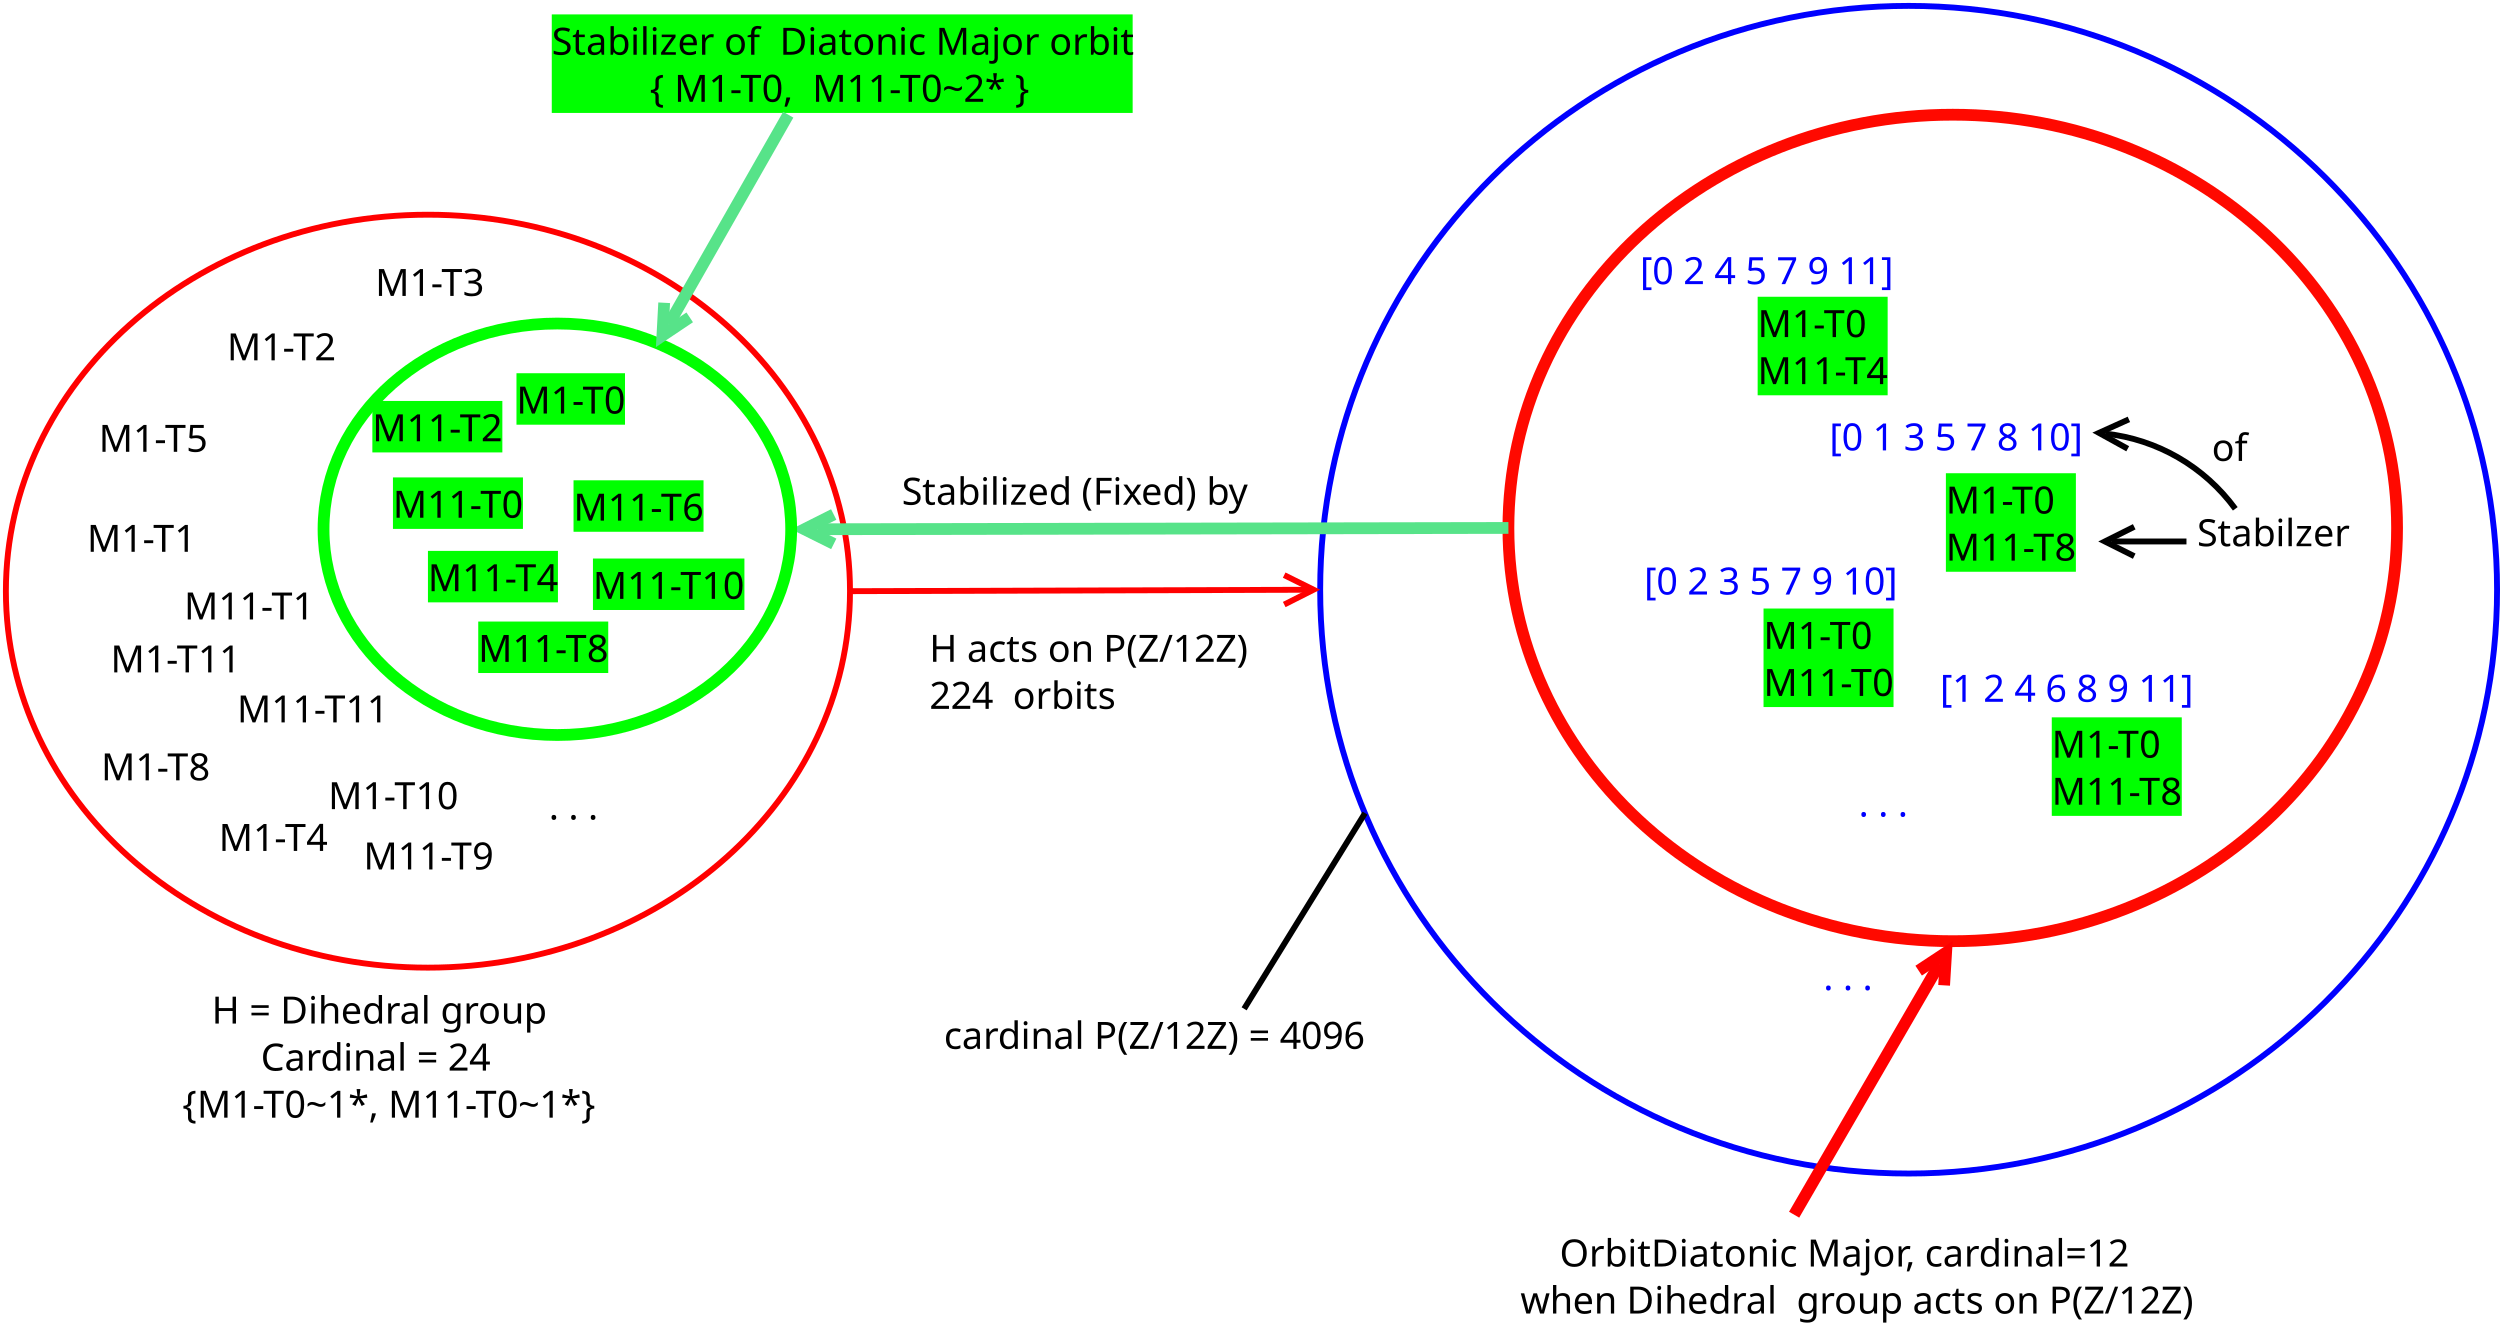 <?xml version="1.0" encoding="UTF-8"?>
<svg xmlns="http://www.w3.org/2000/svg" xmlns:xlink="http://www.w3.org/1999/xlink" width="850" height="451" viewBox="0 0 850 451">
<defs>
<g>
<g id="glyph-0-0">
</g>
<g id="glyph-0-1">
<path d="M 8.234 0 L 7.078 0 L 7.078 -4.266 L 2.391 -4.266 L 2.391 0 L 1.234 0 L 1.234 -9.141 L 2.391 -9.141 L 2.391 -5.266 L 7.078 -5.266 L 7.078 -9.141 L 8.234 -9.141 Z M 8.234 0 "/>
</g>
<g id="glyph-0-2">
<path d="M 0.719 -5.328 L 0.719 -6.234 L 6.578 -6.234 L 6.578 -5.328 Z M 0.719 -2.781 L 0.719 -3.688 L 6.578 -3.688 L 6.578 -2.781 Z M 0.719 -2.781 "/>
</g>
<g id="glyph-0-3">
<path d="M 8.562 -4.656 C 8.562 -3.113 8.141 -1.953 7.297 -1.172 C 6.461 -0.391 5.289 0 3.781 0 L 1.234 0 L 1.234 -9.141 L 4.062 -9.141 C 4.977 -9.141 5.77 -8.969 6.438 -8.625 C 7.113 -8.281 7.633 -7.773 8 -7.109 C 8.375 -6.453 8.562 -5.633 8.562 -4.656 Z M 7.344 -4.625 C 7.344 -5.844 7.039 -6.734 6.438 -7.297 C 5.844 -7.867 4.992 -8.156 3.891 -8.156 L 2.391 -8.156 L 2.391 -0.984 L 3.641 -0.984 C 6.109 -0.984 7.344 -2.195 7.344 -4.625 Z M 7.344 -4.625 "/>
</g>
<g id="glyph-0-4">
<path d="M 1.656 -9.438 C 1.832 -9.438 1.984 -9.375 2.109 -9.25 C 2.242 -9.133 2.312 -8.957 2.312 -8.719 C 2.312 -8.477 2.242 -8.297 2.109 -8.172 C 1.984 -8.055 1.832 -8 1.656 -8 C 1.469 -8 1.312 -8.055 1.188 -8.172 C 1.062 -8.297 1 -8.477 1 -8.719 C 1 -8.957 1.062 -9.133 1.188 -9.25 C 1.312 -9.375 1.469 -9.438 1.656 -9.438 Z M 2.219 -6.859 L 2.219 0 L 1.094 0 L 1.094 -6.859 Z M 2.219 -6.859 "/>
</g>
<g id="glyph-0-5">
<path d="M 2.219 -6.875 C 2.219 -6.531 2.195 -6.207 2.156 -5.906 L 2.234 -5.906 C 2.453 -6.258 2.75 -6.523 3.125 -6.703 C 3.508 -6.879 3.922 -6.969 4.359 -6.969 C 5.203 -6.969 5.832 -6.77 6.25 -6.375 C 6.664 -5.977 6.875 -5.344 6.875 -4.469 L 6.875 0 L 5.766 0 L 5.766 -4.391 C 5.766 -5.492 5.25 -6.047 4.219 -6.047 C 3.457 -6.047 2.93 -5.828 2.641 -5.391 C 2.359 -4.961 2.219 -4.348 2.219 -3.547 L 2.219 0 L 1.094 0 L 1.094 -9.719 L 2.219 -9.719 Z M 2.219 -6.875 "/>
</g>
<g id="glyph-0-6">
<path d="M 3.734 -6.984 C 4.328 -6.984 4.832 -6.852 5.25 -6.594 C 5.676 -6.344 6 -5.984 6.219 -5.516 C 6.445 -5.055 6.562 -4.516 6.562 -3.891 L 6.562 -3.219 L 1.875 -3.219 C 1.883 -2.438 2.078 -1.844 2.453 -1.438 C 2.836 -1.031 3.375 -0.828 4.062 -0.828 C 4.488 -0.828 4.867 -0.867 5.203 -0.953 C 5.547 -1.035 5.895 -1.156 6.25 -1.312 L 6.25 -0.312 C 5.906 -0.164 5.562 -0.055 5.219 0.016 C 4.875 0.086 4.469 0.125 4 0.125 C 3.352 0.125 2.781 -0.004 2.281 -0.266 C 1.781 -0.535 1.391 -0.93 1.109 -1.453 C 0.836 -1.973 0.703 -2.613 0.703 -3.375 C 0.703 -4.125 0.828 -4.766 1.078 -5.297 C 1.328 -5.836 1.68 -6.254 2.141 -6.547 C 2.598 -6.836 3.129 -6.984 3.734 -6.984 Z M 3.719 -6.062 C 3.188 -6.062 2.766 -5.891 2.453 -5.547 C 2.141 -5.203 1.953 -4.723 1.891 -4.109 L 5.391 -4.109 C 5.379 -4.691 5.238 -5.16 4.969 -5.516 C 4.707 -5.879 4.289 -6.062 3.719 -6.062 Z M 3.719 -6.062 "/>
</g>
<g id="glyph-0-7">
<path d="M 3.516 0.125 C 2.66 0.125 1.977 -0.172 1.469 -0.766 C 0.957 -1.359 0.703 -2.242 0.703 -3.422 C 0.703 -4.598 0.957 -5.484 1.469 -6.078 C 1.988 -6.68 2.676 -6.984 3.531 -6.984 C 4.062 -6.984 4.492 -6.883 4.828 -6.688 C 5.172 -6.5 5.445 -6.258 5.656 -5.969 L 5.734 -5.969 C 5.723 -6.082 5.707 -6.25 5.688 -6.469 C 5.664 -6.688 5.656 -6.859 5.656 -6.984 L 5.656 -9.719 L 6.781 -9.719 L 6.781 0 L 5.875 0 L 5.703 -0.922 L 5.656 -0.922 C 5.445 -0.629 5.172 -0.379 4.828 -0.172 C 4.492 0.023 4.055 0.125 3.516 0.125 Z M 3.703 -0.812 C 4.422 -0.812 4.926 -1.008 5.219 -1.406 C 5.52 -1.801 5.672 -2.398 5.672 -3.203 L 5.672 -3.406 C 5.672 -4.258 5.531 -4.91 5.25 -5.359 C 4.969 -5.816 4.445 -6.047 3.688 -6.047 C 3.082 -6.047 2.629 -5.805 2.328 -5.328 C 2.023 -4.848 1.875 -4.203 1.875 -3.391 C 1.875 -2.566 2.023 -1.93 2.328 -1.484 C 2.629 -1.035 3.086 -0.812 3.703 -0.812 Z M 3.703 -0.812 "/>
</g>
<g id="glyph-0-8">
<path d="M 4.281 -6.984 C 4.414 -6.984 4.555 -6.977 4.703 -6.969 C 4.848 -6.957 4.977 -6.938 5.094 -6.906 L 4.953 -5.875 C 4.836 -5.895 4.711 -5.914 4.578 -5.938 C 4.453 -5.957 4.328 -5.969 4.203 -5.969 C 3.859 -5.969 3.531 -5.867 3.219 -5.672 C 2.914 -5.484 2.672 -5.211 2.484 -4.859 C 2.305 -4.516 2.219 -4.113 2.219 -3.656 L 2.219 0 L 1.094 0 L 1.094 -6.859 L 2.016 -6.859 L 2.141 -5.609 L 2.188 -5.609 C 2.406 -5.984 2.691 -6.305 3.047 -6.578 C 3.398 -6.848 3.812 -6.984 4.281 -6.984 Z M 4.281 -6.984 "/>
</g>
<g id="glyph-0-9">
<path d="M 3.688 -6.969 C 4.52 -6.969 5.133 -6.785 5.531 -6.422 C 5.938 -6.055 6.141 -5.473 6.141 -4.672 L 6.141 0 L 5.328 0 L 5.109 -0.969 L 5.062 -0.969 C 4.758 -0.594 4.441 -0.316 4.109 -0.141 C 3.785 0.035 3.332 0.125 2.75 0.125 C 2.125 0.125 1.609 -0.035 1.203 -0.359 C 0.797 -0.691 0.594 -1.207 0.594 -1.906 C 0.594 -2.594 0.859 -3.117 1.391 -3.484 C 1.93 -3.859 2.758 -4.062 3.875 -4.094 L 5.047 -4.141 L 5.047 -4.547 C 5.047 -5.117 4.922 -5.516 4.672 -5.734 C 4.422 -5.953 4.07 -6.062 3.625 -6.062 C 3.258 -6.062 2.914 -6.008 2.594 -5.906 C 2.27 -5.801 1.969 -5.68 1.688 -5.547 L 1.344 -6.391 C 1.645 -6.547 2 -6.68 2.406 -6.797 C 2.812 -6.91 3.238 -6.969 3.688 -6.969 Z M 4.016 -3.312 C 3.16 -3.281 2.566 -3.145 2.234 -2.906 C 1.91 -2.664 1.75 -2.328 1.75 -1.891 C 1.75 -1.504 1.863 -1.223 2.094 -1.047 C 2.332 -0.867 2.633 -0.781 3 -0.781 C 3.582 -0.781 4.066 -0.938 4.453 -1.25 C 4.836 -1.57 5.031 -2.066 5.031 -2.734 L 5.031 -3.359 Z M 4.016 -3.312 "/>
</g>
<g id="glyph-0-10">
<path d="M 2.219 0 L 1.094 0 L 1.094 -9.719 L 2.219 -9.719 Z M 2.219 0 "/>
</g>
<g id="glyph-0-11">
<path d="M 3.516 -6.984 C 3.973 -6.984 4.379 -6.895 4.734 -6.719 C 5.098 -6.551 5.41 -6.297 5.672 -5.953 L 5.734 -5.953 L 5.891 -6.859 L 6.781 -6.859 L 6.781 0.109 C 6.781 1.098 6.531 1.836 6.031 2.328 C 5.531 2.828 4.758 3.078 3.719 3.078 C 2.707 3.078 1.879 2.93 1.234 2.641 L 1.234 1.594 C 1.91 1.957 2.758 2.141 3.781 2.141 C 4.363 2.141 4.82 1.961 5.156 1.609 C 5.5 1.266 5.672 0.797 5.672 0.203 L 5.672 -0.062 C 5.672 -0.164 5.672 -0.312 5.672 -0.5 C 5.68 -0.695 5.691 -0.832 5.703 -0.906 L 5.656 -0.906 C 5.195 -0.219 4.488 0.125 3.531 0.125 C 2.645 0.125 1.953 -0.18 1.453 -0.797 C 0.953 -1.422 0.703 -2.297 0.703 -3.422 C 0.703 -4.516 0.953 -5.379 1.453 -6.016 C 1.953 -6.66 2.641 -6.984 3.516 -6.984 Z M 3.672 -6.047 C 3.098 -6.047 2.656 -5.816 2.344 -5.359 C 2.031 -4.898 1.875 -4.25 1.875 -3.406 C 1.875 -2.562 2.023 -1.914 2.328 -1.469 C 2.641 -1.02 3.098 -0.797 3.703 -0.797 C 4.391 -0.797 4.891 -0.977 5.203 -1.344 C 5.523 -1.719 5.688 -2.316 5.688 -3.141 L 5.688 -3.422 C 5.688 -4.359 5.52 -5.031 5.188 -5.438 C 4.863 -5.844 4.359 -6.047 3.672 -6.047 Z M 3.672 -6.047 "/>
</g>
<g id="glyph-0-12">
<path d="M 7.047 -3.438 C 7.047 -2.301 6.758 -1.422 6.188 -0.797 C 5.613 -0.18 4.836 0.125 3.859 0.125 C 3.242 0.125 2.695 -0.008 2.219 -0.281 C 1.75 -0.562 1.379 -0.969 1.109 -1.5 C 0.836 -2.031 0.703 -2.676 0.703 -3.438 C 0.703 -4.57 0.988 -5.445 1.562 -6.062 C 2.133 -6.676 2.91 -6.984 3.891 -6.984 C 4.516 -6.984 5.062 -6.844 5.531 -6.562 C 6.008 -6.289 6.379 -5.891 6.641 -5.359 C 6.91 -4.836 7.047 -4.195 7.047 -3.438 Z M 1.875 -3.438 C 1.875 -2.633 2.031 -1.992 2.344 -1.516 C 2.664 -1.047 3.176 -0.812 3.875 -0.812 C 4.562 -0.812 5.066 -1.047 5.391 -1.516 C 5.723 -1.992 5.891 -2.633 5.891 -3.438 C 5.891 -4.25 5.723 -4.883 5.391 -5.344 C 5.066 -5.812 4.555 -6.047 3.859 -6.047 C 3.16 -6.047 2.656 -5.812 2.344 -5.344 C 2.031 -4.883 1.875 -4.25 1.875 -3.438 Z M 1.875 -3.438 "/>
</g>
<g id="glyph-0-13">
<path d="M 6.828 -6.859 L 6.828 0 L 5.906 0 L 5.734 -0.906 L 5.688 -0.906 C 5.457 -0.551 5.145 -0.289 4.75 -0.125 C 4.363 0.039 3.945 0.125 3.5 0.125 C 2.676 0.125 2.055 -0.07 1.641 -0.469 C 1.223 -0.863 1.016 -1.5 1.016 -2.375 L 1.016 -6.859 L 2.156 -6.859 L 2.156 -2.438 C 2.156 -1.352 2.66 -0.812 3.672 -0.812 C 4.43 -0.812 4.957 -1.02 5.25 -1.438 C 5.539 -1.863 5.688 -2.477 5.688 -3.281 L 5.688 -6.859 Z M 6.828 -6.859 "/>
</g>
<g id="glyph-0-14">
<path d="M 4.344 -6.984 C 5.195 -6.984 5.879 -6.688 6.391 -6.094 C 6.91 -5.508 7.172 -4.625 7.172 -3.438 C 7.172 -2.27 6.91 -1.383 6.391 -0.781 C 5.879 -0.176 5.195 0.125 4.344 0.125 C 3.812 0.125 3.375 0.023 3.031 -0.172 C 2.688 -0.367 2.414 -0.602 2.219 -0.875 L 2.141 -0.875 C 2.148 -0.727 2.164 -0.539 2.188 -0.312 C 2.207 -0.094 2.219 0.094 2.219 0.25 L 2.219 3.078 L 1.094 3.078 L 1.094 -6.859 L 2.016 -6.859 L 2.156 -5.922 L 2.219 -5.922 C 2.414 -6.223 2.68 -6.473 3.016 -6.672 C 3.348 -6.879 3.789 -6.984 4.344 -6.984 Z M 4.141 -6.047 C 3.441 -6.047 2.945 -5.848 2.656 -5.453 C 2.375 -5.055 2.227 -4.457 2.219 -3.656 L 2.219 -3.438 C 2.219 -2.594 2.352 -1.941 2.625 -1.484 C 2.906 -1.035 3.422 -0.812 4.172 -0.812 C 4.586 -0.812 4.93 -0.926 5.203 -1.156 C 5.473 -1.383 5.672 -1.695 5.797 -2.094 C 5.93 -2.488 6 -2.941 6 -3.453 C 6 -4.234 5.848 -4.859 5.547 -5.328 C 5.242 -5.805 4.773 -6.047 4.141 -6.047 Z M 4.141 -6.047 "/>
</g>
<g id="glyph-0-15">
<path d="M 5.156 -8.25 C 4.176 -8.25 3.406 -7.922 2.844 -7.266 C 2.281 -6.609 2 -5.707 2 -4.562 C 2 -3.426 2.258 -2.531 2.781 -1.875 C 3.312 -1.219 4.098 -0.891 5.141 -0.891 C 5.547 -0.891 5.926 -0.922 6.281 -0.984 C 6.645 -1.055 6.992 -1.141 7.328 -1.234 L 7.328 -0.25 C 6.992 -0.113 6.645 -0.02 6.281 0.031 C 5.914 0.094 5.484 0.125 4.984 0.125 C 4.047 0.125 3.266 -0.066 2.641 -0.453 C 2.023 -0.836 1.562 -1.379 1.25 -2.078 C 0.938 -2.785 0.781 -3.617 0.781 -4.578 C 0.781 -5.504 0.945 -6.316 1.281 -7.016 C 1.625 -7.723 2.125 -8.273 2.781 -8.672 C 3.438 -9.066 4.234 -9.266 5.172 -9.266 C 6.129 -9.266 6.969 -9.086 7.688 -8.734 L 7.234 -7.75 C 6.953 -7.883 6.633 -8 6.281 -8.094 C 5.938 -8.195 5.562 -8.25 5.156 -8.25 Z M 5.156 -8.25 "/>
</g>
<g id="glyph-0-16">
<path d="M 4.391 -6.984 C 5.211 -6.984 5.832 -6.785 6.25 -6.391 C 6.664 -5.992 6.875 -5.352 6.875 -4.469 L 6.875 0 L 5.766 0 L 5.766 -4.391 C 5.766 -5.492 5.25 -6.047 4.219 -6.047 C 3.457 -6.047 2.93 -5.832 2.641 -5.406 C 2.359 -4.977 2.219 -4.363 2.219 -3.562 L 2.219 0 L 1.094 0 L 1.094 -6.859 L 2 -6.859 L 2.156 -5.922 L 2.234 -5.922 C 2.453 -6.285 2.754 -6.551 3.141 -6.719 C 3.535 -6.895 3.953 -6.984 4.391 -6.984 Z M 4.391 -6.984 "/>
</g>
<g id="glyph-0-17">
<path d="M 6.656 0 L 0.609 0 L 0.609 -0.938 L 3 -3.359 C 3.469 -3.816 3.859 -4.223 4.172 -4.578 C 4.484 -4.941 4.719 -5.297 4.875 -5.641 C 5.039 -5.984 5.125 -6.359 5.125 -6.766 C 5.125 -7.273 4.973 -7.66 4.672 -7.922 C 4.379 -8.18 3.992 -8.312 3.516 -8.312 C 3.078 -8.312 2.688 -8.234 2.344 -8.078 C 2.008 -7.922 1.664 -7.707 1.312 -7.438 L 0.719 -8.188 C 1.07 -8.488 1.484 -8.742 1.953 -8.953 C 2.422 -9.16 2.941 -9.266 3.516 -9.266 C 4.367 -9.266 5.039 -9.047 5.531 -8.609 C 6.031 -8.18 6.281 -7.586 6.281 -6.828 C 6.281 -6.348 6.18 -5.898 5.984 -5.484 C 5.785 -5.066 5.508 -4.656 5.156 -4.25 C 4.812 -3.844 4.406 -3.41 3.938 -2.953 L 2.031 -1.078 L 2.031 -1.031 L 6.656 -1.031 Z M 6.656 0 "/>
</g>
<g id="glyph-0-18">
<path d="M 7.062 -2.078 L 5.734 -2.078 L 5.734 0 L 4.641 0 L 4.641 -2.078 L 0.266 -2.078 L 0.266 -3.031 L 4.562 -9.188 L 5.734 -9.188 L 5.734 -3.078 L 7.062 -3.078 Z M 4.641 -5.969 C 4.641 -6.406 4.648 -6.781 4.672 -7.094 C 4.691 -7.406 4.703 -7.703 4.703 -7.984 L 4.656 -7.984 C 4.594 -7.816 4.508 -7.641 4.406 -7.453 C 4.301 -7.266 4.203 -7.109 4.109 -6.984 L 1.375 -3.078 L 4.641 -3.078 Z M 4.641 -5.969 "/>
</g>
<g id="glyph-0-19">
<path d="M 4.453 2.016 C 3.672 2.016 3.051 1.848 2.594 1.516 C 2.145 1.18 1.922 0.672 1.922 -0.016 L 1.922 -1.891 C 1.922 -2.328 1.785 -2.633 1.516 -2.812 C 1.242 -3 0.859 -3.094 0.359 -3.094 L 0.359 -4.031 C 0.859 -4.039 1.242 -4.133 1.516 -4.312 C 1.785 -4.488 1.922 -4.789 1.922 -5.219 L 1.922 -7.109 C 1.922 -7.797 2.156 -8.305 2.625 -8.641 C 3.094 -8.973 3.703 -9.141 4.453 -9.141 L 4.453 -8.219 C 4.004 -8.207 3.656 -8.109 3.406 -7.922 C 3.156 -7.734 3.031 -7.43 3.031 -7.016 L 3.031 -5.172 C 3.031 -4.297 2.566 -3.773 1.641 -3.609 L 1.641 -3.531 C 2.566 -3.363 3.031 -2.844 3.031 -1.969 L 3.031 -0.094 C 3.031 0.32 3.156 0.625 3.406 0.812 C 3.656 1 4.004 1.094 4.453 1.094 Z M 4.453 2.016 "/>
</g>
<g id="glyph-0-20">
<path d="M 5.266 0 L 2.266 -8.016 L 2.219 -8.016 C 2.238 -7.742 2.254 -7.383 2.266 -6.938 C 2.285 -6.488 2.297 -6.023 2.297 -5.547 L 2.297 0 L 1.234 0 L 1.234 -9.141 L 2.938 -9.141 L 5.766 -1.656 L 5.812 -1.656 L 8.672 -9.141 L 10.359 -9.141 L 10.359 0 L 9.219 0 L 9.219 -5.625 C 9.219 -6.062 9.227 -6.5 9.25 -6.938 C 9.281 -7.375 9.301 -7.727 9.312 -8 L 9.266 -8 L 6.219 0 Z M 5.266 0 "/>
</g>
<g id="glyph-0-21">
<path d="M 4.547 0 L 3.438 0 L 3.438 -6.391 C 3.438 -6.754 3.441 -7.047 3.453 -7.266 C 3.461 -7.484 3.477 -7.711 3.5 -7.953 C 3.352 -7.816 3.223 -7.703 3.109 -7.609 C 3.004 -7.516 2.867 -7.395 2.703 -7.25 L 1.734 -6.469 L 1.141 -7.219 L 3.609 -9.141 L 4.547 -9.141 Z M 4.547 0 "/>
</g>
<g id="glyph-0-22">
<path d="M 0.516 -2.938 L 0.516 -3.922 L 3.609 -3.922 L 3.609 -2.938 Z M 0.516 -2.938 "/>
</g>
<g id="glyph-0-23">
<path d="M 4.141 0 L 2.984 0 L 2.984 -8.125 L 0.125 -8.125 L 0.125 -9.141 L 6.969 -9.141 L 6.969 -8.125 L 4.141 -8.125 Z M 4.141 0 "/>
</g>
<g id="glyph-0-24">
<path d="M 6.688 -4.578 C 6.688 -3.598 6.582 -2.754 6.375 -2.047 C 6.176 -1.348 5.852 -0.812 5.406 -0.438 C 4.969 -0.062 4.379 0.125 3.641 0.125 C 2.609 0.125 1.848 -0.289 1.359 -1.125 C 0.867 -1.957 0.625 -3.109 0.625 -4.578 C 0.625 -5.566 0.723 -6.41 0.922 -7.109 C 1.129 -7.816 1.453 -8.352 1.891 -8.719 C 2.336 -9.094 2.922 -9.281 3.641 -9.281 C 4.672 -9.281 5.438 -8.867 5.938 -8.047 C 6.438 -7.223 6.688 -6.066 6.688 -4.578 Z M 1.75 -4.578 C 1.75 -3.328 1.891 -2.391 2.172 -1.766 C 2.461 -1.141 2.953 -0.828 3.641 -0.828 C 4.328 -0.828 4.816 -1.133 5.109 -1.75 C 5.398 -2.375 5.547 -3.316 5.547 -4.578 C 5.547 -5.828 5.398 -6.758 5.109 -7.375 C 4.816 -8 4.328 -8.312 3.641 -8.312 C 2.953 -8.312 2.461 -8 2.172 -7.375 C 1.891 -6.758 1.75 -5.828 1.75 -4.578 Z M 1.75 -4.578 "/>
</g>
<g id="glyph-0-25">
<path d="M 3.438 -4.078 C 3.133 -4.211 2.879 -4.301 2.672 -4.344 C 2.473 -4.395 2.281 -4.422 2.094 -4.422 C 1.852 -4.422 1.602 -4.348 1.344 -4.203 C 1.082 -4.066 0.848 -3.891 0.641 -3.672 L 0.641 -4.672 C 1.047 -5.117 1.555 -5.344 2.172 -5.344 C 2.422 -5.344 2.664 -5.316 2.906 -5.266 C 3.156 -5.223 3.473 -5.113 3.859 -4.938 C 4.172 -4.801 4.426 -4.707 4.625 -4.656 C 4.82 -4.613 5.016 -4.594 5.203 -4.594 C 5.441 -4.594 5.691 -4.664 5.953 -4.812 C 6.223 -4.957 6.461 -5.133 6.672 -5.344 L 6.672 -4.359 C 6.254 -3.898 5.738 -3.672 5.125 -3.672 C 4.883 -3.672 4.641 -3.695 4.391 -3.75 C 4.141 -3.812 3.82 -3.922 3.438 -4.078 Z M 3.438 -4.078 "/>
</g>
<g id="glyph-0-26">
<path d="M 4.125 -9.719 L 3.859 -7.266 L 6.328 -7.953 L 6.5 -6.781 L 4.141 -6.594 L 5.672 -4.562 L 4.562 -3.969 L 3.484 -6.203 L 2.5 -3.969 L 1.359 -4.562 L 2.859 -6.594 L 0.531 -6.781 L 0.703 -7.953 L 3.141 -7.266 L 2.859 -9.719 Z M 4.125 -9.719 "/>
</g>
<g id="glyph-0-27">
<path d="M 2.453 -1.344 C 2.348 -0.895 2.188 -0.398 1.969 0.141 C 1.758 0.68 1.555 1.188 1.359 1.656 L 0.531 1.656 C 0.645 1.164 0.766 0.629 0.891 0.047 C 1.016 -0.523 1.109 -1.035 1.172 -1.484 L 2.375 -1.484 Z M 2.453 -1.344 "/>
</g>
<g id="glyph-0-28">
<path d="M 0.406 1.094 C 0.852 1.082 1.203 0.984 1.453 0.797 C 1.703 0.617 1.828 0.316 1.828 -0.109 L 1.828 -1.953 C 1.828 -2.836 2.289 -3.359 3.219 -3.516 L 3.219 -3.594 C 2.289 -3.758 1.828 -4.281 1.828 -5.156 L 1.828 -7.031 C 1.828 -7.445 1.703 -7.742 1.453 -7.922 C 1.211 -8.109 0.863 -8.207 0.406 -8.219 L 0.406 -9.141 C 1.195 -9.129 1.816 -8.957 2.266 -8.625 C 2.711 -8.289 2.938 -7.785 2.938 -7.109 L 2.938 -5.234 C 2.938 -4.797 3.07 -4.484 3.344 -4.297 C 3.613 -4.117 4 -4.031 4.5 -4.031 L 4.5 -3.094 C 4 -3.082 3.613 -2.988 3.344 -2.812 C 3.07 -2.633 2.938 -2.332 2.938 -1.906 L 2.938 0 C 2.938 0.676 2.703 1.18 2.234 1.516 C 1.766 1.848 1.156 2.016 0.406 2.016 Z M 0.406 1.094 "/>
</g>
<g id="glyph-0-29">
<path d="M 0.703 -3.906 C 0.703 -4.562 0.758 -5.207 0.875 -5.844 C 0.988 -6.477 1.195 -7.051 1.5 -7.562 C 1.801 -8.082 2.223 -8.492 2.766 -8.797 C 3.316 -9.109 4.023 -9.266 4.891 -9.266 C 5.066 -9.266 5.266 -9.254 5.484 -9.234 C 5.703 -9.223 5.879 -9.195 6.016 -9.156 L 6.016 -8.188 C 5.859 -8.238 5.68 -8.273 5.484 -8.297 C 5.297 -8.328 5.102 -8.344 4.906 -8.344 C 4.32 -8.344 3.832 -8.242 3.438 -8.047 C 3.051 -7.848 2.742 -7.578 2.516 -7.234 C 2.285 -6.898 2.117 -6.508 2.016 -6.062 C 1.922 -5.625 1.859 -5.148 1.828 -4.641 L 1.906 -4.641 C 2.102 -4.941 2.375 -5.195 2.719 -5.406 C 3.07 -5.613 3.52 -5.719 4.062 -5.719 C 4.863 -5.719 5.504 -5.477 5.984 -5 C 6.473 -4.52 6.719 -3.832 6.719 -2.938 C 6.719 -1.988 6.453 -1.238 5.922 -0.688 C 5.398 -0.145 4.695 0.125 3.812 0.125 C 3.227 0.125 2.703 -0.02 2.234 -0.312 C 1.766 -0.602 1.391 -1.047 1.109 -1.641 C 0.836 -2.234 0.703 -2.988 0.703 -3.906 Z M 3.797 -0.812 C 4.336 -0.812 4.773 -0.984 5.109 -1.328 C 5.441 -1.68 5.609 -2.219 5.609 -2.938 C 5.609 -3.52 5.457 -3.984 5.156 -4.328 C 4.863 -4.672 4.426 -4.844 3.844 -4.844 C 3.438 -4.844 3.082 -4.758 2.781 -4.594 C 2.488 -4.426 2.258 -4.211 2.094 -3.953 C 1.926 -3.703 1.844 -3.438 1.844 -3.156 C 1.844 -2.789 1.914 -2.426 2.062 -2.062 C 2.207 -1.695 2.422 -1.395 2.703 -1.156 C 2.992 -0.926 3.359 -0.812 3.797 -0.812 Z M 3.797 -0.812 "/>
</g>
<g id="glyph-0-30">
<path d="M 3.516 -5.609 C 4.453 -5.609 5.195 -5.375 5.75 -4.906 C 6.312 -4.438 6.594 -3.773 6.594 -2.922 C 6.594 -1.973 6.289 -1.227 5.688 -0.688 C 5.082 -0.145 4.242 0.125 3.172 0.125 C 2.703 0.125 2.258 0.082 1.844 0 C 1.438 -0.082 1.094 -0.207 0.812 -0.375 L 0.812 -1.438 C 1.113 -1.25 1.484 -1.098 1.922 -0.984 C 2.359 -0.879 2.781 -0.828 3.188 -0.828 C 3.863 -0.828 4.406 -0.988 4.812 -1.312 C 5.227 -1.633 5.438 -2.129 5.438 -2.797 C 5.438 -3.398 5.254 -3.859 4.891 -4.172 C 4.523 -4.492 3.941 -4.656 3.141 -4.656 C 2.91 -4.656 2.641 -4.633 2.328 -4.594 C 2.023 -4.551 1.781 -4.508 1.594 -4.469 L 1.031 -4.828 L 1.375 -9.141 L 5.953 -9.141 L 5.953 -8.109 L 2.328 -8.109 L 2.109 -5.469 C 2.254 -5.488 2.453 -5.516 2.703 -5.547 C 2.953 -5.586 3.223 -5.609 3.516 -5.609 Z M 3.516 -5.609 "/>
</g>
<g id="glyph-0-31">
<path d="M 3.641 -9.266 C 4.441 -9.266 5.098 -9.078 5.609 -8.703 C 6.129 -8.328 6.391 -7.785 6.391 -7.078 C 6.391 -6.711 6.305 -6.391 6.141 -6.109 C 5.984 -5.836 5.773 -5.598 5.516 -5.391 C 5.254 -5.18 4.961 -5 4.641 -4.844 C 5.016 -4.656 5.352 -4.445 5.656 -4.219 C 5.969 -4 6.219 -3.738 6.406 -3.438 C 6.594 -3.145 6.688 -2.789 6.688 -2.375 C 6.688 -1.602 6.414 -0.992 5.875 -0.547 C 5.332 -0.098 4.602 0.125 3.688 0.125 C 2.707 0.125 1.953 -0.086 1.422 -0.516 C 0.891 -0.953 0.625 -1.555 0.625 -2.328 C 0.625 -2.742 0.711 -3.102 0.891 -3.406 C 1.066 -3.719 1.297 -3.984 1.578 -4.203 C 1.867 -4.43 2.18 -4.617 2.516 -4.766 C 2.078 -5.023 1.703 -5.336 1.391 -5.703 C 1.078 -6.066 0.922 -6.531 0.922 -7.094 C 0.922 -7.562 1.039 -7.953 1.281 -8.266 C 1.52 -8.586 1.844 -8.832 2.25 -9 C 2.656 -9.176 3.117 -9.266 3.641 -9.266 Z M 3.641 -8.359 C 3.172 -8.359 2.781 -8.242 2.469 -8.016 C 2.164 -7.785 2.016 -7.457 2.016 -7.031 C 2.016 -6.719 2.086 -6.453 2.234 -6.234 C 2.391 -6.023 2.594 -5.848 2.844 -5.703 C 3.102 -5.555 3.391 -5.41 3.703 -5.266 C 4.141 -5.453 4.508 -5.676 4.812 -5.938 C 5.113 -6.207 5.266 -6.57 5.266 -7.031 C 5.266 -7.457 5.113 -7.785 4.812 -8.016 C 4.52 -8.242 4.129 -8.359 3.641 -8.359 Z M 1.734 -2.312 C 1.734 -1.875 1.891 -1.504 2.203 -1.203 C 2.516 -0.91 3 -0.766 3.656 -0.766 C 4.281 -0.766 4.754 -0.91 5.078 -1.203 C 5.41 -1.504 5.578 -1.891 5.578 -2.359 C 5.578 -2.797 5.398 -3.16 5.047 -3.453 C 4.703 -3.754 4.238 -4.016 3.656 -4.234 L 3.453 -4.312 C 2.891 -4.07 2.461 -3.797 2.172 -3.484 C 1.879 -3.172 1.734 -2.781 1.734 -2.312 Z M 1.734 -2.312 "/>
</g>
<g id="glyph-0-32">
<path d="M 0.922 -0.688 C 0.922 -1.008 0.992 -1.234 1.141 -1.359 C 1.297 -1.484 1.484 -1.547 1.703 -1.547 C 1.922 -1.547 2.109 -1.484 2.266 -1.359 C 2.43 -1.234 2.516 -1.008 2.516 -0.688 C 2.516 -0.383 2.43 -0.164 2.266 -0.031 C 2.109 0.102 1.922 0.172 1.703 0.172 C 1.484 0.172 1.297 0.102 1.141 -0.031 C 0.992 -0.164 0.922 -0.383 0.922 -0.688 Z M 0.922 -0.688 "/>
</g>
<g id="glyph-0-33">
<path d="M 3.844 0.125 C 3.238 0.125 2.695 0.004 2.219 -0.234 C 1.75 -0.484 1.379 -0.867 1.109 -1.391 C 0.836 -1.91 0.703 -2.578 0.703 -3.391 C 0.703 -4.234 0.844 -4.922 1.125 -5.453 C 1.406 -5.984 1.785 -6.367 2.266 -6.609 C 2.754 -6.859 3.305 -6.984 3.922 -6.984 C 4.266 -6.984 4.598 -6.945 4.922 -6.875 C 5.242 -6.801 5.508 -6.711 5.719 -6.609 L 5.375 -5.688 C 5.164 -5.758 4.926 -5.828 4.656 -5.891 C 4.383 -5.961 4.129 -6 3.891 -6 C 2.547 -6 1.875 -5.133 1.875 -3.406 C 1.875 -2.57 2.035 -1.938 2.359 -1.5 C 2.691 -1.062 3.18 -0.844 3.828 -0.844 C 4.203 -0.844 4.531 -0.879 4.812 -0.953 C 5.102 -1.035 5.367 -1.129 5.609 -1.234 L 5.609 -0.25 C 5.379 -0.125 5.125 -0.031 4.844 0.031 C 4.562 0.094 4.227 0.125 3.844 0.125 Z M 3.844 0.125 "/>
</g>
<g id="glyph-0-34">
<path d="M 3.656 -9.141 C 4.852 -9.141 5.723 -8.906 6.266 -8.438 C 6.816 -7.969 7.094 -7.305 7.094 -6.453 C 7.094 -5.941 6.977 -5.469 6.75 -5.031 C 6.52 -4.594 6.141 -4.238 5.609 -3.969 C 5.078 -3.695 4.352 -3.562 3.438 -3.562 L 2.391 -3.562 L 2.391 0 L 1.234 0 L 1.234 -9.141 Z M 3.562 -8.156 L 2.391 -8.156 L 2.391 -4.547 L 3.312 -4.547 C 4.188 -4.547 4.836 -4.688 5.266 -4.969 C 5.691 -5.25 5.906 -5.727 5.906 -6.406 C 5.906 -6.988 5.711 -7.426 5.328 -7.719 C 4.953 -8.008 4.363 -8.156 3.562 -8.156 Z M 3.562 -8.156 "/>
</g>
<g id="glyph-0-35">
<path d="M 0.516 -3.5 C 0.516 -4.539 0.664 -5.547 0.969 -6.516 C 1.27 -7.484 1.742 -8.359 2.391 -9.141 L 3.453 -9.141 C 2.859 -8.336 2.41 -7.453 2.109 -6.484 C 1.805 -5.523 1.656 -4.535 1.656 -3.516 C 1.656 -2.523 1.805 -1.555 2.109 -0.609 C 2.41 0.336 2.852 1.211 3.438 2.016 L 2.391 2.016 C 1.742 1.266 1.27 0.414 0.969 -0.531 C 0.664 -1.477 0.516 -2.469 0.516 -3.5 Z M 0.516 -3.5 "/>
</g>
<g id="glyph-0-36">
<path d="M 6.828 0 L 0.484 0 L 0.484 -0.875 L 5.297 -8.109 L 0.641 -8.109 L 0.641 -9.141 L 6.688 -9.141 L 6.688 -8.266 L 1.875 -1.031 L 6.828 -1.031 Z M 6.828 0 "/>
</g>
<g id="glyph-0-37">
<path d="M 4.625 -9.141 L 1.234 0 L 0.125 0 L 3.531 -9.141 Z M 4.625 -9.141 "/>
</g>
<g id="glyph-0-38">
<path d="M 3.328 -3.5 C 3.328 -2.469 3.176 -1.477 2.875 -0.531 C 2.57 0.414 2.098 1.266 1.453 2.016 L 0.391 2.016 C 0.984 1.211 1.43 0.336 1.734 -0.609 C 2.035 -1.555 2.188 -2.523 2.188 -3.516 C 2.188 -4.535 2.035 -5.523 1.734 -6.484 C 1.43 -7.453 0.984 -8.336 0.391 -9.141 L 1.453 -9.141 C 2.098 -8.359 2.57 -7.484 2.875 -6.516 C 3.176 -5.547 3.328 -4.539 3.328 -3.5 Z M 3.328 -3.5 "/>
</g>
<g id="glyph-0-39">
<path d="M 6.656 -5.234 C 6.656 -4.578 6.598 -3.93 6.484 -3.297 C 6.367 -2.66 6.16 -2.082 5.859 -1.562 C 5.555 -1.051 5.129 -0.641 4.578 -0.328 C 4.023 -0.023 3.316 0.125 2.453 0.125 C 2.285 0.125 2.086 0.113 1.859 0.094 C 1.629 0.07 1.445 0.039 1.312 0 L 1.312 -0.953 C 1.633 -0.848 2.008 -0.797 2.438 -0.797 C 3.031 -0.797 3.52 -0.891 3.906 -1.078 C 4.289 -1.273 4.598 -1.539 4.828 -1.875 C 5.066 -2.219 5.234 -2.613 5.328 -3.062 C 5.43 -3.508 5.492 -3.984 5.516 -4.484 L 5.438 -4.484 C 5.25 -4.191 4.977 -3.941 4.625 -3.734 C 4.27 -3.523 3.816 -3.422 3.266 -3.422 C 2.473 -3.422 1.836 -3.66 1.359 -4.141 C 0.879 -4.617 0.641 -5.301 0.641 -6.188 C 0.641 -6.82 0.758 -7.367 1 -7.828 C 1.25 -8.285 1.586 -8.641 2.016 -8.891 C 2.453 -9.141 2.969 -9.266 3.562 -9.266 C 4.133 -9.266 4.656 -9.113 5.125 -8.812 C 5.594 -8.52 5.961 -8.078 6.234 -7.484 C 6.516 -6.898 6.656 -6.148 6.656 -5.234 Z M 3.562 -8.312 C 3.031 -8.312 2.594 -8.133 2.25 -7.781 C 1.914 -7.438 1.75 -6.906 1.75 -6.188 C 1.75 -5.602 1.891 -5.141 2.172 -4.797 C 2.461 -4.461 2.906 -4.297 3.5 -4.297 C 3.914 -4.297 4.27 -4.379 4.562 -4.547 C 4.863 -4.711 5.098 -4.922 5.266 -5.172 C 5.43 -5.43 5.516 -5.695 5.516 -5.969 C 5.516 -6.344 5.441 -6.707 5.297 -7.062 C 5.148 -7.414 4.93 -7.711 4.641 -7.953 C 4.348 -8.191 3.988 -8.312 3.562 -8.312 Z M 3.562 -8.312 "/>
</g>
<g id="glyph-0-40">
<path d="M 3.375 -0.797 C 3.551 -0.797 3.727 -0.812 3.906 -0.844 C 4.082 -0.875 4.227 -0.906 4.344 -0.938 L 4.344 -0.078 C 4.219 -0.016 4.047 0.031 3.828 0.062 C 3.609 0.102 3.395 0.125 3.188 0.125 C 2.832 0.125 2.5 0.062 2.188 -0.062 C 1.883 -0.188 1.641 -0.398 1.453 -0.703 C 1.266 -1.016 1.172 -1.445 1.172 -2 L 1.172 -5.984 L 0.203 -5.984 L 0.203 -6.531 L 1.188 -6.969 L 1.641 -8.438 L 2.297 -8.438 L 2.297 -6.859 L 4.281 -6.859 L 4.281 -5.984 L 2.297 -5.984 L 2.297 -2.016 C 2.297 -1.598 2.395 -1.289 2.594 -1.094 C 2.801 -0.895 3.062 -0.797 3.375 -0.797 Z M 3.375 -0.797 "/>
</g>
<g id="glyph-0-41">
<path d="M 5.547 -1.891 C 5.547 -1.223 5.297 -0.719 4.797 -0.375 C 4.305 -0.039 3.645 0.125 2.812 0.125 C 2.332 0.125 1.922 0.082 1.578 0 C 1.234 -0.07 0.93 -0.176 0.672 -0.312 L 0.672 -1.328 C 0.941 -1.191 1.27 -1.066 1.656 -0.953 C 2.039 -0.836 2.438 -0.781 2.844 -0.781 C 3.414 -0.781 3.828 -0.867 4.078 -1.047 C 4.336 -1.234 4.469 -1.484 4.469 -1.797 C 4.469 -1.961 4.422 -2.113 4.328 -2.25 C 4.234 -2.383 4.062 -2.52 3.812 -2.656 C 3.57 -2.789 3.227 -2.945 2.781 -3.125 C 2.332 -3.289 1.953 -3.457 1.641 -3.625 C 1.328 -3.801 1.082 -4.008 0.906 -4.25 C 0.738 -4.488 0.656 -4.797 0.656 -5.172 C 0.656 -5.754 0.891 -6.203 1.359 -6.516 C 1.836 -6.828 2.457 -6.984 3.219 -6.984 C 3.645 -6.984 4.035 -6.941 4.391 -6.859 C 4.754 -6.785 5.094 -6.676 5.406 -6.531 L 5.031 -5.625 C 4.738 -5.75 4.43 -5.852 4.109 -5.938 C 3.797 -6.02 3.473 -6.062 3.141 -6.062 C 2.68 -6.062 2.332 -5.988 2.094 -5.844 C 1.852 -5.695 1.734 -5.492 1.734 -5.234 C 1.734 -5.047 1.785 -4.883 1.891 -4.75 C 2.004 -4.625 2.191 -4.5 2.453 -4.375 C 2.711 -4.25 3.062 -4.098 3.5 -3.922 C 3.926 -3.766 4.289 -3.598 4.594 -3.422 C 4.906 -3.254 5.141 -3.047 5.297 -2.797 C 5.461 -2.555 5.547 -2.254 5.547 -1.891 Z M 5.547 -1.891 "/>
</g>
<g id="glyph-0-42">
<path d="M 2.219 -7.359 C 2.219 -7.066 2.207 -6.797 2.188 -6.547 C 2.176 -6.297 2.164 -6.098 2.156 -5.953 L 2.219 -5.953 C 2.414 -6.242 2.68 -6.484 3.016 -6.672 C 3.359 -6.867 3.801 -6.969 4.344 -6.969 C 5.195 -6.969 5.879 -6.672 6.391 -6.078 C 6.91 -5.492 7.172 -4.609 7.172 -3.422 C 7.172 -2.242 6.91 -1.359 6.391 -0.766 C 5.867 -0.172 5.188 0.125 4.344 0.125 C 3.801 0.125 3.359 0.031 3.016 -0.156 C 2.68 -0.352 2.414 -0.594 2.219 -0.875 L 2.125 -0.875 L 1.891 0 L 1.094 0 L 1.094 -9.719 L 2.219 -9.719 Z M 4.141 -6.047 C 3.422 -6.047 2.922 -5.832 2.641 -5.406 C 2.359 -4.988 2.219 -4.344 2.219 -3.469 L 2.219 -3.422 C 2.219 -2.578 2.352 -1.93 2.625 -1.484 C 2.906 -1.035 3.422 -0.812 4.172 -0.812 C 4.785 -0.812 5.242 -1.035 5.547 -1.484 C 5.848 -1.93 6 -2.582 6 -3.438 C 6 -5.176 5.379 -6.047 4.141 -6.047 Z M 4.141 -6.047 "/>
</g>
<g id="glyph-0-43">
<path d="M 6.422 -2.438 C 6.422 -1.633 6.125 -1.004 5.531 -0.547 C 4.945 -0.098 4.156 0.125 3.156 0.125 C 2.645 0.125 2.172 0.082 1.734 0 C 1.305 -0.07 0.945 -0.176 0.656 -0.312 L 0.656 -1.406 C 0.957 -1.27 1.336 -1.145 1.797 -1.031 C 2.254 -0.926 2.727 -0.875 3.219 -0.875 C 3.895 -0.875 4.406 -1.004 4.75 -1.266 C 5.094 -1.523 5.266 -1.883 5.266 -2.344 C 5.266 -2.645 5.203 -2.895 5.078 -3.094 C 4.953 -3.301 4.734 -3.488 4.422 -3.656 C 4.109 -3.832 3.676 -4.02 3.125 -4.219 C 2.344 -4.5 1.754 -4.844 1.359 -5.25 C 0.961 -5.664 0.766 -6.227 0.766 -6.938 C 0.766 -7.426 0.891 -7.844 1.141 -8.188 C 1.391 -8.531 1.734 -8.797 2.172 -8.984 C 2.609 -9.172 3.113 -9.266 3.688 -9.266 C 4.188 -9.266 4.645 -9.219 5.062 -9.125 C 5.477 -9.031 5.859 -8.906 6.203 -8.75 L 5.844 -7.766 C 5.531 -7.898 5.188 -8.016 4.812 -8.109 C 4.445 -8.203 4.062 -8.25 3.656 -8.25 C 3.082 -8.25 2.648 -8.129 2.359 -7.891 C 2.078 -7.648 1.938 -7.328 1.938 -6.922 C 1.938 -6.617 2 -6.363 2.125 -6.156 C 2.25 -5.945 2.457 -5.758 2.75 -5.594 C 3.039 -5.438 3.43 -5.266 3.922 -5.078 C 4.461 -4.879 4.914 -4.664 5.281 -4.438 C 5.656 -4.219 5.938 -3.945 6.125 -3.625 C 6.32 -3.312 6.422 -2.914 6.422 -2.438 Z M 6.422 -2.438 "/>
</g>
<g id="glyph-0-44">
<path d="M 5.516 0 L 0.5 0 L 0.5 -0.75 L 4.188 -5.984 L 0.719 -5.984 L 0.719 -6.859 L 5.422 -6.859 L 5.422 -6.016 L 1.797 -0.875 L 5.516 -0.875 Z M 5.516 0 "/>
</g>
<g id="glyph-0-45">
<path d="M 2.391 0 L 1.234 0 L 1.234 -9.141 L 6.344 -9.141 L 6.344 -8.125 L 2.391 -8.125 L 2.391 -4.891 L 6.109 -4.891 L 6.109 -3.875 L 2.391 -3.875 Z M 2.391 0 "/>
</g>
<g id="glyph-0-46">
<path d="M 2.719 -3.5 L 0.344 -6.859 L 1.625 -6.859 L 3.391 -4.281 L 5.141 -6.859 L 6.406 -6.859 L 4.047 -3.5 L 6.547 0 L 5.266 0 L 3.391 -2.734 L 1.5 0 L 0.234 0 Z M 2.719 -3.5 "/>
</g>
<g id="glyph-0-47">
<path d="M 0.016 -6.859 L 1.219 -6.859 L 2.703 -2.953 C 2.828 -2.609 2.941 -2.281 3.047 -1.969 C 3.148 -1.664 3.227 -1.375 3.281 -1.094 L 3.328 -1.094 C 3.379 -1.301 3.457 -1.578 3.562 -1.922 C 3.676 -2.266 3.797 -2.613 3.922 -2.969 L 5.312 -6.859 L 6.531 -6.859 L 3.578 0.953 C 3.336 1.598 3.023 2.113 2.641 2.5 C 2.266 2.883 1.742 3.078 1.078 3.078 C 0.867 3.078 0.688 3.062 0.531 3.031 C 0.383 3.008 0.254 2.988 0.141 2.969 L 0.141 2.078 C 0.234 2.086 0.344 2.102 0.469 2.125 C 0.602 2.145 0.742 2.156 0.891 2.156 C 1.285 2.156 1.602 2.039 1.844 1.812 C 2.094 1.594 2.285 1.301 2.422 0.938 L 2.781 0.031 Z M 0.016 -6.859 "/>
</g>
<g id="glyph-0-48">
<path d="M 3.891 2.016 L 1.031 2.016 L 1.031 -9.141 L 3.891 -9.141 L 3.891 -8.219 L 2.125 -8.219 L 2.125 1.094 L 3.891 1.094 Z M 3.891 2.016 "/>
</g>
<g id="glyph-0-49">
<path d="M 1.734 0 L 5.484 -8.109 L 0.562 -8.109 L 0.562 -9.141 L 6.688 -9.141 L 6.688 -8.266 L 2.984 0 Z M 1.734 0 "/>
</g>
<g id="glyph-0-50">
<path d="M 0.312 1.094 L 2.078 1.094 L 2.078 -8.219 L 0.312 -8.219 L 0.312 -9.141 L 3.188 -9.141 L 3.188 2.016 L 0.312 2.016 Z M 0.312 1.094 "/>
</g>
<g id="glyph-0-51">
<path d="M 6.312 -7 C 6.312 -6.383 6.141 -5.895 5.797 -5.531 C 5.453 -5.164 4.992 -4.926 4.422 -4.812 L 4.422 -4.766 C 5.148 -4.672 5.691 -4.438 6.047 -4.062 C 6.41 -3.688 6.594 -3.195 6.594 -2.594 C 6.594 -2.062 6.469 -1.586 6.219 -1.172 C 5.969 -0.766 5.582 -0.445 5.062 -0.219 C 4.551 0.008 3.891 0.125 3.078 0.125 C 2.609 0.125 2.164 0.086 1.75 0.016 C 1.344 -0.055 0.953 -0.188 0.578 -0.375 L 0.578 -1.422 C 0.961 -1.234 1.375 -1.082 1.812 -0.969 C 2.258 -0.863 2.688 -0.812 3.094 -0.812 C 3.914 -0.812 4.504 -0.973 4.859 -1.297 C 5.223 -1.617 5.406 -2.062 5.406 -2.625 C 5.406 -3.195 5.18 -3.609 4.734 -3.859 C 4.285 -4.109 3.66 -4.234 2.859 -4.234 L 1.969 -4.234 L 1.969 -5.203 L 2.859 -5.203 C 3.617 -5.203 4.191 -5.359 4.578 -5.672 C 4.961 -5.984 5.156 -6.398 5.156 -6.922 C 5.156 -7.367 5.004 -7.711 4.703 -7.953 C 4.41 -8.191 4.008 -8.312 3.5 -8.312 C 3 -8.312 2.57 -8.238 2.219 -8.094 C 1.875 -7.957 1.531 -7.773 1.188 -7.547 L 0.625 -8.312 C 0.945 -8.57 1.348 -8.797 1.828 -8.984 C 2.316 -9.172 2.867 -9.266 3.484 -9.266 C 4.43 -9.266 5.141 -9.051 5.609 -8.625 C 6.078 -8.195 6.312 -7.656 6.312 -7 Z M 6.312 -7 "/>
</g>
<g id="glyph-0-52">
<path d="M 4.25 -5.984 L 2.516 -5.984 L 2.516 0 L 1.391 0 L 1.391 -5.984 L 0.188 -5.984 L 0.188 -6.516 L 1.391 -6.891 L 1.391 -7.297 C 1.391 -8.18 1.586 -8.816 1.984 -9.203 C 2.379 -9.598 2.926 -9.797 3.625 -9.797 C 3.895 -9.797 4.141 -9.77 4.359 -9.719 C 4.586 -9.676 4.785 -9.625 4.953 -9.562 L 4.656 -8.672 C 4.52 -8.711 4.363 -8.754 4.188 -8.797 C 4.008 -8.848 3.828 -8.875 3.641 -8.875 C 3.266 -8.875 2.984 -8.742 2.797 -8.484 C 2.609 -8.234 2.516 -7.844 2.516 -7.312 L 2.516 -6.859 L 4.25 -6.859 Z M 4.25 -5.984 "/>
</g>
<g id="glyph-0-53">
<path d="M 9.219 -4.578 C 9.219 -3.629 9.055 -2.801 8.734 -2.094 C 8.41 -1.395 7.938 -0.848 7.312 -0.453 C 6.695 -0.066 5.926 0.125 5 0.125 C 4.051 0.125 3.266 -0.066 2.641 -0.453 C 2.016 -0.848 1.547 -1.398 1.234 -2.109 C 0.93 -2.816 0.781 -3.645 0.781 -4.594 C 0.781 -5.531 0.93 -6.348 1.234 -7.047 C 1.547 -7.742 2.016 -8.289 2.641 -8.688 C 3.266 -9.082 4.055 -9.281 5.016 -9.281 C 5.93 -9.281 6.695 -9.082 7.312 -8.688 C 7.938 -8.301 8.41 -7.754 8.734 -7.047 C 9.055 -6.348 9.219 -5.523 9.219 -4.578 Z M 2 -4.578 C 2 -3.43 2.238 -2.523 2.719 -1.859 C 3.207 -1.203 3.969 -0.875 5 -0.875 C 6.039 -0.875 6.801 -1.203 7.281 -1.859 C 7.758 -2.523 8 -3.43 8 -4.578 C 8 -5.734 7.758 -6.633 7.281 -7.281 C 6.801 -7.938 6.047 -8.266 5.016 -8.266 C 3.984 -8.266 3.223 -7.938 2.734 -7.281 C 2.242 -6.633 2 -5.734 2 -4.578 Z M 2 -4.578 "/>
</g>
<g id="glyph-0-54">
<path d="M 1 -8.719 C 1 -8.957 1.062 -9.133 1.188 -9.25 C 1.312 -9.375 1.469 -9.438 1.656 -9.438 C 1.832 -9.438 1.984 -9.375 2.109 -9.25 C 2.242 -9.133 2.312 -8.957 2.312 -8.719 C 2.312 -8.477 2.242 -8.297 2.109 -8.172 C 1.984 -8.055 1.832 -8 1.656 -8 C 1.469 -8 1.312 -8.055 1.188 -8.172 C 1.062 -8.297 1 -8.477 1 -8.719 Z M 0.281 3.078 C 0.07 3.078 -0.113 3.062 -0.281 3.031 C -0.445 3 -0.586 2.961 -0.703 2.922 L -0.703 2.016 C -0.578 2.047 -0.445 2.07 -0.312 2.094 C -0.176 2.125 -0.023 2.141 0.141 2.141 C 0.41 2.141 0.633 2.062 0.812 1.906 C 1 1.758 1.094 1.477 1.094 1.062 L 1.094 -6.859 L 2.219 -6.859 L 2.219 1.031 C 2.219 1.664 2.062 2.164 1.75 2.531 C 1.445 2.895 0.957 3.078 0.281 3.078 Z M 0.281 3.078 "/>
</g>
<g id="glyph-0-55">
<path d="M 5.516 -3.875 C 5.398 -4.227 5.301 -4.57 5.219 -4.906 C 5.145 -5.238 5.086 -5.5 5.047 -5.688 L 4.984 -5.688 C 4.953 -5.5 4.895 -5.238 4.812 -4.906 C 4.738 -4.57 4.645 -4.223 4.531 -3.859 L 3.297 -0.016 L 2.016 -0.016 L 0.141 -6.875 L 1.312 -6.875 L 2.25 -3.219 C 2.344 -2.844 2.43 -2.469 2.516 -2.094 C 2.609 -1.719 2.672 -1.41 2.703 -1.172 L 2.75 -1.172 C 2.781 -1.305 2.816 -1.477 2.859 -1.688 C 2.91 -1.906 2.969 -2.129 3.031 -2.359 C 3.094 -2.598 3.156 -2.812 3.219 -3 L 4.422 -6.875 L 5.656 -6.875 L 6.828 -3 C 6.922 -2.719 7.016 -2.406 7.109 -2.062 C 7.203 -1.719 7.266 -1.422 7.297 -1.172 L 7.344 -1.172 C 7.375 -1.391 7.43 -1.688 7.516 -2.062 C 7.609 -2.438 7.707 -2.82 7.812 -3.219 L 8.766 -6.875 L 9.922 -6.875 L 8.016 -0.016 L 6.688 -0.016 Z M 5.516 -3.875 "/>
</g>
</g>
</defs>
<rect x="-85" y="-45.1" width="1020" height="541.2" fill="rgb(100%, 100%, 100%)" fill-opacity="1"/>
<path fill-rule="evenodd" fill="rgb(100%, 100%, 100%)" fill-opacity="1" stroke-width="0.1" stroke-linecap="butt" stroke-linejoin="miter" stroke="rgb(100%, 0%, 0%)" stroke-opacity="1" stroke-miterlimit="10" d="M 18.05 14.35 C 18.05 17.885 14.838 20.75 10.875 20.75 C 6.912 20.75 3.7 17.885 3.7 14.35 C 3.7 10.815 6.912 7.95 10.875 7.95 C 14.838 7.95 18.05 10.815 18.05 14.35 " transform="matrix(20, 0, 0, 20, -72, -86)"/>
<g fill="rgb(0%, 0%, 0%)" fill-opacity="1">
<use xlink:href="#glyph-0-0" x="62" y="348.011"/>
<use xlink:href="#glyph-0-0" x="65.333" y="348.011"/>
<use xlink:href="#glyph-0-0" x="68.667" y="348.011"/>
<use xlink:href="#glyph-0-1" x="72" y="348.011"/>
<use xlink:href="#glyph-0-0" x="81.444" y="348.011"/>
<use xlink:href="#glyph-0-2" x="84.778" y="348.011"/>
<use xlink:href="#glyph-0-0" x="92" y="348.011"/>
<use xlink:href="#glyph-0-3" x="95.333" y="348.011"/>
<use xlink:href="#glyph-0-4" x="104.778" y="348.011"/>
<use xlink:href="#glyph-0-5" x="108.111" y="348.011"/>
<use xlink:href="#glyph-0-6" x="115.889" y="348.011"/>
<use xlink:href="#glyph-0-7" x="123.111" y="348.011"/>
<use xlink:href="#glyph-0-8" x="130.889" y="348.011"/>
<use xlink:href="#glyph-0-9" x="135.889" y="348.011"/>
<use xlink:href="#glyph-0-10" x="143.111" y="348.011"/>
<use xlink:href="#glyph-0-0" x="146.444" y="348.011"/>
<use xlink:href="#glyph-0-11" x="149.778" y="348.011"/>
<use xlink:href="#glyph-0-8" x="157.556" y="348.011"/>
<use xlink:href="#glyph-0-12" x="162.556" y="348.011"/>
<use xlink:href="#glyph-0-13" x="170.333" y="348.011"/>
<use xlink:href="#glyph-0-14" x="178.111" y="348.011"/>
</g>
<g fill="rgb(0%, 0%, 0%)" fill-opacity="1">
<use xlink:href="#glyph-0-0" x="62" y="364.011"/>
<use xlink:href="#glyph-0-0" x="65.333" y="364.011"/>
<use xlink:href="#glyph-0-0" x="68.667" y="364.011"/>
<use xlink:href="#glyph-0-0" x="72" y="364.011"/>
<use xlink:href="#glyph-0-0" x="75.333" y="364.011"/>
<use xlink:href="#glyph-0-0" x="78.667" y="364.011"/>
<use xlink:href="#glyph-0-0" x="82" y="364.011"/>
<use xlink:href="#glyph-0-0" x="85.333" y="364.011"/>
<use xlink:href="#glyph-0-15" x="88.667" y="364.011"/>
<use xlink:href="#glyph-0-9" x="96.722" y="364.011"/>
<use xlink:href="#glyph-0-8" x="103.944" y="364.011"/>
<use xlink:href="#glyph-0-7" x="108.944" y="364.011"/>
<use xlink:href="#glyph-0-4" x="116.722" y="364.011"/>
<use xlink:href="#glyph-0-16" x="120.056" y="364.011"/>
<use xlink:href="#glyph-0-9" x="127.833" y="364.011"/>
<use xlink:href="#glyph-0-10" x="135.056" y="364.011"/>
<use xlink:href="#glyph-0-0" x="138.389" y="364.011"/>
<use xlink:href="#glyph-0-2" x="141.722" y="364.011"/>
<use xlink:href="#glyph-0-0" x="148.944" y="364.011"/>
<use xlink:href="#glyph-0-17" x="152.278" y="364.011"/>
<use xlink:href="#glyph-0-18" x="159.5" y="364.011"/>
</g>
<g fill="rgb(0%, 0%, 0%)" fill-opacity="1">
<use xlink:href="#glyph-0-19" x="62" y="380.011"/>
<use xlink:href="#glyph-0-20" x="67" y="380.011"/>
<use xlink:href="#glyph-0-21" x="78.667" y="380.011"/>
<use xlink:href="#glyph-0-22" x="85.889" y="380.011"/>
<use xlink:href="#glyph-0-23" x="89.5" y="380.011"/>
<use xlink:href="#glyph-0-24" x="96.722" y="380.011"/>
<use xlink:href="#glyph-0-25" x="103.944" y="380.011"/>
<use xlink:href="#glyph-0-21" x="111.167" y="380.011"/>
<use xlink:href="#glyph-0-26" x="118.389" y="380.011"/>
<use xlink:href="#glyph-0-27" x="125.333" y="380.011"/>
<use xlink:href="#glyph-0-0" x="128.667" y="380.011"/>
<use xlink:href="#glyph-0-20" x="132" y="380.011"/>
<use xlink:href="#glyph-0-21" x="143.667" y="380.011"/>
<use xlink:href="#glyph-0-21" x="150.889" y="380.011"/>
<use xlink:href="#glyph-0-22" x="158.111" y="380.011"/>
<use xlink:href="#glyph-0-23" x="161.722" y="380.011"/>
<use xlink:href="#glyph-0-24" x="168.944" y="380.011"/>
<use xlink:href="#glyph-0-25" x="176.167" y="380.011"/>
<use xlink:href="#glyph-0-21" x="183.389" y="380.011"/>
<use xlink:href="#glyph-0-26" x="190.611" y="380.011"/>
<use xlink:href="#glyph-0-28" x="197.556" y="380.011"/>
<use xlink:href="#glyph-0-0" x="202.556" y="380.011"/>
<use xlink:href="#glyph-0-0" x="205.889" y="380.011"/>
</g>
<path fill-rule="evenodd" fill="rgb(0%, 100%, 0%)" fill-opacity="1" d="M 195 163.301 L 239.199 163.301 L 239.199 180.801 L 195 180.801 Z M 195 163.301 "/>
<g fill="rgb(0%, 0%, 0%)" fill-opacity="1">
<use xlink:href="#glyph-0-20" x="195" y="177.011"/>
<use xlink:href="#glyph-0-21" x="206.667" y="177.011"/>
<use xlink:href="#glyph-0-21" x="213.889" y="177.011"/>
<use xlink:href="#glyph-0-22" x="221.111" y="177.011"/>
<use xlink:href="#glyph-0-23" x="224.722" y="177.011"/>
<use xlink:href="#glyph-0-29" x="231.944" y="177.011"/>
</g>
<g fill="rgb(0%, 0%, 0%)" fill-opacity="1">
<use xlink:href="#glyph-0-20" x="29.602" y="187.613"/>
<use xlink:href="#glyph-0-21" x="41.268" y="187.613"/>
<use xlink:href="#glyph-0-22" x="48.49" y="187.613"/>
<use xlink:href="#glyph-0-23" x="52.102" y="187.613"/>
<use xlink:href="#glyph-0-21" x="59.324" y="187.613"/>
</g>
<g fill="rgb(0%, 0%, 0%)" fill-opacity="1">
<use xlink:href="#glyph-0-20" x="77.199" y="122.511"/>
<use xlink:href="#glyph-0-21" x="88.866" y="122.511"/>
<use xlink:href="#glyph-0-22" x="96.088" y="122.511"/>
<use xlink:href="#glyph-0-23" x="99.699" y="122.511"/>
<use xlink:href="#glyph-0-17" x="106.921" y="122.511"/>
</g>
<g fill="rgb(0%, 0%, 0%)" fill-opacity="1">
<use xlink:href="#glyph-0-20" x="74.398" y="289.312"/>
<use xlink:href="#glyph-0-21" x="86.065" y="289.312"/>
<use xlink:href="#glyph-0-22" x="93.287" y="289.312"/>
<use xlink:href="#glyph-0-23" x="96.898" y="289.312"/>
<use xlink:href="#glyph-0-18" x="104.121" y="289.312"/>
</g>
<g fill="rgb(0%, 0%, 0%)" fill-opacity="1">
<use xlink:href="#glyph-0-20" x="33.602" y="153.613"/>
<use xlink:href="#glyph-0-21" x="45.268" y="153.613"/>
<use xlink:href="#glyph-0-22" x="52.49" y="153.613"/>
<use xlink:href="#glyph-0-23" x="56.102" y="153.613"/>
<use xlink:href="#glyph-0-30" x="63.324" y="153.613"/>
</g>
<g fill="rgb(0%, 0%, 0%)" fill-opacity="1">
<use xlink:href="#glyph-0-20" x="34.398" y="265.312"/>
<use xlink:href="#glyph-0-21" x="46.065" y="265.312"/>
<use xlink:href="#glyph-0-22" x="53.287" y="265.312"/>
<use xlink:href="#glyph-0-23" x="56.898" y="265.312"/>
<use xlink:href="#glyph-0-31" x="64.121" y="265.312"/>
</g>
<g fill="rgb(0%, 0%, 0%)" fill-opacity="1">
<use xlink:href="#glyph-0-20" x="111.602" y="275.113"/>
<use xlink:href="#glyph-0-21" x="123.268" y="275.113"/>
<use xlink:href="#glyph-0-22" x="130.49" y="275.113"/>
<use xlink:href="#glyph-0-23" x="134.102" y="275.113"/>
<use xlink:href="#glyph-0-21" x="141.324" y="275.113"/>
<use xlink:href="#glyph-0-24" x="148.546" y="275.113"/>
</g>
<g fill="rgb(0%, 0%, 0%)" fill-opacity="1">
<use xlink:href="#glyph-0-20" x="37.602" y="228.613"/>
<use xlink:href="#glyph-0-21" x="49.268" y="228.613"/>
<use xlink:href="#glyph-0-22" x="56.49" y="228.613"/>
<use xlink:href="#glyph-0-23" x="60.102" y="228.613"/>
<use xlink:href="#glyph-0-21" x="67.324" y="228.613"/>
<use xlink:href="#glyph-0-21" x="74.546" y="228.613"/>
</g>
<path fill-rule="evenodd" fill="rgb(100%, 100%, 100%)" fill-opacity="1" stroke-width="0.1" stroke-linecap="butt" stroke-linejoin="miter" stroke="rgb(0%, 0%, 100%)" stroke-opacity="1" stroke-miterlimit="10" d="M 46.05 14.325 C 46.05 19.806 41.571 24.25 36.047 24.25 C 30.522 24.25 26.043 19.806 26.043 14.325 C 26.043 8.844 30.522 4.4 36.047 4.4 C 41.571 4.4 46.05 8.844 46.05 14.325 " transform="matrix(20, 0, 0, 20, -72, -86)"/>
<g fill="rgb(0%, 0%, 100%)" fill-opacity="1">
<use xlink:href="#glyph-0-0" x="616.602" y="336.613"/>
<use xlink:href="#glyph-0-32" x="619.935" y="336.613"/>
<use xlink:href="#glyph-0-0" x="623.268" y="336.613"/>
<use xlink:href="#glyph-0-32" x="626.602" y="336.613"/>
<use xlink:href="#glyph-0-0" x="629.935" y="336.613"/>
<use xlink:href="#glyph-0-32" x="633.268" y="336.613"/>
</g>
<path fill="none" stroke-width="0.1" stroke-linecap="butt" stroke-linejoin="miter" stroke="rgb(0%, 0%, 0%)" stroke-opacity="1" stroke-miterlimit="10" d="M 24.75 21.45 L 26.805 18.123 " transform="matrix(20, 0, 0, 20, -72, -86)"/>
<g fill="rgb(0%, 0%, 0%)" fill-opacity="1">
<use xlink:href="#glyph-0-0" x="317.602" y="356.613"/>
<use xlink:href="#glyph-0-33" x="320.935" y="356.613"/>
<use xlink:href="#glyph-0-9" x="327.046" y="356.613"/>
<use xlink:href="#glyph-0-8" x="334.268" y="356.613"/>
<use xlink:href="#glyph-0-7" x="339.268" y="356.613"/>
<use xlink:href="#glyph-0-4" x="347.046" y="356.613"/>
<use xlink:href="#glyph-0-16" x="350.379" y="356.613"/>
<use xlink:href="#glyph-0-9" x="358.157" y="356.613"/>
<use xlink:href="#glyph-0-10" x="365.379" y="356.613"/>
<use xlink:href="#glyph-0-0" x="368.713" y="356.613"/>
<use xlink:href="#glyph-0-34" x="372.046" y="356.613"/>
<use xlink:href="#glyph-0-35" x="379.824" y="356.613"/>
<use xlink:href="#glyph-0-36" x="383.713" y="356.613"/>
<use xlink:href="#glyph-0-37" x="390.935" y="356.613"/>
<use xlink:href="#glyph-0-21" x="395.657" y="356.613"/>
<use xlink:href="#glyph-0-17" x="402.879" y="356.613"/>
<use xlink:href="#glyph-0-36" x="410.102" y="356.613"/>
<use xlink:href="#glyph-0-38" x="417.324" y="356.613"/>
<use xlink:href="#glyph-0-0" x="421.213" y="356.613"/>
<use xlink:href="#glyph-0-2" x="424.546" y="356.613"/>
<use xlink:href="#glyph-0-0" x="431.768" y="356.613"/>
<use xlink:href="#glyph-0-18" x="435.102" y="356.613"/>
<use xlink:href="#glyph-0-24" x="442.324" y="356.613"/>
<use xlink:href="#glyph-0-39" x="449.546" y="356.613"/>
<use xlink:href="#glyph-0-29" x="456.768" y="356.613"/>
<use xlink:href="#glyph-0-0" x="463.99" y="356.613"/>
</g>
<path fill="none" stroke-width="0.2" stroke-linecap="butt" stroke-linejoin="miter" stroke="rgb(100%, 3.529%, 0%)" stroke-opacity="1" stroke-miterlimit="10" d="M 44.35 13.275 C 44.35 17.155 40.968 20.3 36.797 20.3 C 32.625 20.3 29.243 17.155 29.243 13.275 C 29.243 9.395 32.625 6.25 36.797 6.25 C 40.968 6.25 44.35 9.395 44.35 13.275 " transform="matrix(20, 0, 0, 20, -72, -86)"/>
<path fill="none" stroke-width="0.1" stroke-linecap="butt" stroke-linejoin="miter" stroke="rgb(100%, 0%, 0%)" stroke-opacity="1" stroke-miterlimit="10" d="M 18.05 14.35 L 25.82 14.326 " transform="matrix(20, 0, 0, 20, -72, -86)"/>
<path fill="none" stroke-width="0.1" stroke-linecap="butt" stroke-linejoin="miter" stroke="rgb(100%, 0%, 0%)" stroke-opacity="1" stroke-miterlimit="10" d="M 25.432 14.577 L 25.931 14.325 L 25.431 14.077 " transform="matrix(20, 0, 0, 20, -72, -86)"/>
<g fill="rgb(0%, 0%, 0%)" fill-opacity="1">
<use xlink:href="#glyph-0-1" x="316" y="225.011"/>
<use xlink:href="#glyph-0-0" x="325.444" y="225.011"/>
<use xlink:href="#glyph-0-9" x="328.778" y="225.011"/>
<use xlink:href="#glyph-0-33" x="336" y="225.011"/>
<use xlink:href="#glyph-0-40" x="342.111" y="225.011"/>
<use xlink:href="#glyph-0-41" x="346.833" y="225.011"/>
<use xlink:href="#glyph-0-0" x="352.944" y="225.011"/>
<use xlink:href="#glyph-0-12" x="356.278" y="225.011"/>
<use xlink:href="#glyph-0-16" x="364.056" y="225.011"/>
<use xlink:href="#glyph-0-0" x="371.833" y="225.011"/>
<use xlink:href="#glyph-0-34" x="375.167" y="225.011"/>
<use xlink:href="#glyph-0-35" x="382.944" y="225.011"/>
<use xlink:href="#glyph-0-36" x="386.833" y="225.011"/>
<use xlink:href="#glyph-0-37" x="394.056" y="225.011"/>
<use xlink:href="#glyph-0-21" x="398.778" y="225.011"/>
<use xlink:href="#glyph-0-17" x="406" y="225.011"/>
<use xlink:href="#glyph-0-36" x="413.222" y="225.011"/>
<use xlink:href="#glyph-0-38" x="420.444" y="225.011"/>
</g>
<g fill="rgb(0%, 0%, 0%)" fill-opacity="1">
<use xlink:href="#glyph-0-17" x="316" y="241.011"/>
<use xlink:href="#glyph-0-17" x="323.222" y="241.011"/>
<use xlink:href="#glyph-0-18" x="330.444" y="241.011"/>
<use xlink:href="#glyph-0-0" x="337.667" y="241.011"/>
<use xlink:href="#glyph-0-0" x="341" y="241.011"/>
<use xlink:href="#glyph-0-12" x="344.333" y="241.011"/>
<use xlink:href="#glyph-0-8" x="352.111" y="241.011"/>
<use xlink:href="#glyph-0-42" x="357.389" y="241.011"/>
<use xlink:href="#glyph-0-4" x="365.167" y="241.011"/>
<use xlink:href="#glyph-0-40" x="368.5" y="241.011"/>
<use xlink:href="#glyph-0-41" x="373.222" y="241.011"/>
</g>
<path fill="none" stroke-width="0.2" stroke-linecap="butt" stroke-linejoin="miter" stroke="rgb(100%, 0%, 0%)" stroke-opacity="1" stroke-miterlimit="10" d="M 36.572 20.687 L 34.1 24.95 " transform="matrix(20, 0, 0, 20, -72, -86)"/>
<path fill="none" stroke-width="0.2" stroke-linecap="butt" stroke-linejoin="miter" stroke="rgb(100%, 0%, 0%)" stroke-opacity="1" stroke-miterlimit="10" d="M 36.65 21.051 L 36.684 20.493 L 36.217 20.801 " transform="matrix(20, 0, 0, 20, -72, -86)"/>
<g fill="rgb(0%, 0%, 0%)" fill-opacity="1">
<use xlink:href="#glyph-0-43" x="306.602" y="171.613"/>
<use xlink:href="#glyph-0-40" x="313.546" y="171.613"/>
<use xlink:href="#glyph-0-9" x="318.268" y="171.613"/>
<use xlink:href="#glyph-0-42" x="325.49" y="171.613"/>
<use xlink:href="#glyph-0-4" x="333.268" y="171.613"/>
<use xlink:href="#glyph-0-10" x="336.602" y="171.613"/>
<use xlink:href="#glyph-0-4" x="339.935" y="171.613"/>
<use xlink:href="#glyph-0-44" x="343.268" y="171.613"/>
<use xlink:href="#glyph-0-6" x="349.379" y="171.613"/>
<use xlink:href="#glyph-0-7" x="356.602" y="171.613"/>
<use xlink:href="#glyph-0-0" x="364.379" y="171.613"/>
<use xlink:href="#glyph-0-35" x="367.713" y="171.613"/>
<use xlink:href="#glyph-0-45" x="371.602" y="171.613"/>
<use xlink:href="#glyph-0-4" x="378.268" y="171.613"/>
<use xlink:href="#glyph-0-46" x="381.602" y="171.613"/>
<use xlink:href="#glyph-0-6" x="387.99" y="171.613"/>
<use xlink:href="#glyph-0-7" x="395.213" y="171.613"/>
<use xlink:href="#glyph-0-38" x="402.99" y="171.613"/>
<use xlink:href="#glyph-0-0" x="406.879" y="171.613"/>
<use xlink:href="#glyph-0-42" x="410.213" y="171.613"/>
<use xlink:href="#glyph-0-47" x="417.713" y="171.613"/>
<use xlink:href="#glyph-0-0" x="424.379" y="171.613"/>
</g>
<path fill-rule="evenodd" fill="rgb(0%, 100%, 0%)" fill-opacity="1" d="M 126.602 136.324 L 170.801 136.324 L 170.801 153.824 L 126.602 153.824 Z M 126.602 136.324 "/>
<g fill="rgb(0%, 0%, 0%)" fill-opacity="1">
<use xlink:href="#glyph-0-20" x="126.602" y="150.035"/>
<use xlink:href="#glyph-0-21" x="138.268" y="150.035"/>
<use xlink:href="#glyph-0-21" x="145.49" y="150.035"/>
<use xlink:href="#glyph-0-22" x="152.713" y="150.035"/>
<use xlink:href="#glyph-0-23" x="156.324" y="150.035"/>
<use xlink:href="#glyph-0-17" x="163.546" y="150.035"/>
</g>
<path fill-rule="evenodd" fill="rgb(0%, 100%, 0%)" fill-opacity="1" d="M 162.602 211.324 L 206.801 211.324 L 206.801 228.824 L 162.602 228.824 Z M 162.602 211.324 "/>
<g fill="rgb(0%, 0%, 0%)" fill-opacity="1">
<use xlink:href="#glyph-0-20" x="162.602" y="225.035"/>
<use xlink:href="#glyph-0-21" x="174.268" y="225.035"/>
<use xlink:href="#glyph-0-21" x="181.49" y="225.035"/>
<use xlink:href="#glyph-0-22" x="188.713" y="225.035"/>
<use xlink:href="#glyph-0-23" x="192.324" y="225.035"/>
<use xlink:href="#glyph-0-31" x="199.546" y="225.035"/>
</g>
<path fill-rule="evenodd" fill="rgb(0%, 100%, 0%)" fill-opacity="1" d="M 133.602 162.324 L 177.801 162.324 L 177.801 179.824 L 133.602 179.824 Z M 133.602 162.324 "/>
<g fill="rgb(0%, 0%, 0%)" fill-opacity="1">
<use xlink:href="#glyph-0-20" x="133.602" y="176.035"/>
<use xlink:href="#glyph-0-21" x="145.268" y="176.035"/>
<use xlink:href="#glyph-0-21" x="152.49" y="176.035"/>
<use xlink:href="#glyph-0-22" x="159.713" y="176.035"/>
<use xlink:href="#glyph-0-23" x="163.324" y="176.035"/>
<use xlink:href="#glyph-0-24" x="170.546" y="176.035"/>
</g>
<path fill="none" stroke-width="0.2" stroke-linecap="butt" stroke-linejoin="miter" stroke="rgb(34.118%, 89.02%, 53.725%)" stroke-opacity="1" stroke-miterlimit="10" d="M 29.243 13.275 L 17.497 13.297 " transform="matrix(20, 0, 0, 20, -72, -86)"/>
<path fill="none" stroke-width="0.2" stroke-linecap="butt" stroke-linejoin="miter" stroke="rgb(34.118%, 89.02%, 53.725%)" stroke-opacity="1" stroke-miterlimit="10" d="M 17.773 13.046 L 17.274 13.297 L 17.774 13.546 " transform="matrix(20, 0, 0, 20, -72, -86)"/>
<g fill="rgb(0%, 0%, 100%)" fill-opacity="1">
<use xlink:href="#glyph-0-48" x="557.602" y="96.613"/>
<use xlink:href="#glyph-0-24" x="561.768" y="96.613"/>
<use xlink:href="#glyph-0-0" x="568.99" y="96.613"/>
<use xlink:href="#glyph-0-17" x="572.324" y="96.613"/>
<use xlink:href="#glyph-0-0" x="579.546" y="96.613"/>
<use xlink:href="#glyph-0-18" x="582.879" y="96.613"/>
<use xlink:href="#glyph-0-0" x="590.102" y="96.613"/>
<use xlink:href="#glyph-0-30" x="593.435" y="96.613"/>
<use xlink:href="#glyph-0-0" x="600.657" y="96.613"/>
<use xlink:href="#glyph-0-49" x="603.99" y="96.613"/>
<use xlink:href="#glyph-0-0" x="611.213" y="96.613"/>
<use xlink:href="#glyph-0-39" x="614.546" y="96.613"/>
<use xlink:href="#glyph-0-0" x="621.768" y="96.613"/>
<use xlink:href="#glyph-0-21" x="625.102" y="96.613"/>
<use xlink:href="#glyph-0-21" x="632.324" y="96.613"/>
<use xlink:href="#glyph-0-50" x="639.546" y="96.613"/>
</g>
<g fill="rgb(0%, 0%, 100%)" fill-opacity="1">
<use xlink:href="#glyph-0-48" x="622" y="153.136"/>
<use xlink:href="#glyph-0-24" x="626.167" y="153.136"/>
<use xlink:href="#glyph-0-0" x="633.389" y="153.136"/>
<use xlink:href="#glyph-0-21" x="636.722" y="153.136"/>
<use xlink:href="#glyph-0-0" x="643.944" y="153.136"/>
<use xlink:href="#glyph-0-51" x="647.278" y="153.136"/>
<use xlink:href="#glyph-0-0" x="654.5" y="153.136"/>
<use xlink:href="#glyph-0-30" x="657.833" y="153.136"/>
<use xlink:href="#glyph-0-0" x="665.056" y="153.136"/>
<use xlink:href="#glyph-0-49" x="668.389" y="153.136"/>
<use xlink:href="#glyph-0-0" x="675.611" y="153.136"/>
<use xlink:href="#glyph-0-31" x="678.944" y="153.136"/>
<use xlink:href="#glyph-0-0" x="686.167" y="153.136"/>
<use xlink:href="#glyph-0-21" x="689.5" y="153.136"/>
<use xlink:href="#glyph-0-24" x="696.722" y="153.136"/>
<use xlink:href="#glyph-0-50" x="703.944" y="153.136"/>
</g>
<g fill="rgb(0%, 0%, 100%)" fill-opacity="1">
<use xlink:href="#glyph-0-48" x="559" y="202.136"/>
<use xlink:href="#glyph-0-24" x="563.167" y="202.136"/>
<use xlink:href="#glyph-0-0" x="570.389" y="202.136"/>
<use xlink:href="#glyph-0-17" x="573.722" y="202.136"/>
<use xlink:href="#glyph-0-0" x="580.944" y="202.136"/>
<use xlink:href="#glyph-0-51" x="584.278" y="202.136"/>
<use xlink:href="#glyph-0-0" x="591.5" y="202.136"/>
<use xlink:href="#glyph-0-30" x="594.833" y="202.136"/>
<use xlink:href="#glyph-0-0" x="602.056" y="202.136"/>
<use xlink:href="#glyph-0-49" x="605.389" y="202.136"/>
<use xlink:href="#glyph-0-0" x="612.611" y="202.136"/>
<use xlink:href="#glyph-0-39" x="615.944" y="202.136"/>
<use xlink:href="#glyph-0-0" x="623.167" y="202.136"/>
<use xlink:href="#glyph-0-21" x="626.5" y="202.136"/>
<use xlink:href="#glyph-0-24" x="633.722" y="202.136"/>
<use xlink:href="#glyph-0-50" x="640.944" y="202.136"/>
</g>
<g fill="rgb(0%, 0%, 0%)" fill-opacity="1">
<use xlink:href="#glyph-0-43" x="747" y="185.71"/>
<use xlink:href="#glyph-0-40" x="753.944" y="185.71"/>
<use xlink:href="#glyph-0-9" x="758.667" y="185.71"/>
<use xlink:href="#glyph-0-42" x="765.889" y="185.71"/>
<use xlink:href="#glyph-0-4" x="773.667" y="185.71"/>
<use xlink:href="#glyph-0-10" x="777" y="185.71"/>
<use xlink:href="#glyph-0-44" x="780.333" y="185.71"/>
<use xlink:href="#glyph-0-6" x="786.444" y="185.71"/>
<use xlink:href="#glyph-0-8" x="793.667" y="185.71"/>
<use xlink:href="#glyph-0-0" x="798.944" y="185.71"/>
</g>
<path fill="none" stroke-width="0.1" stroke-linecap="butt" stroke-linejoin="miter" stroke="rgb(0%, 0%, 0%)" stroke-opacity="1" stroke-miterlimit="10" d="M 40.77 13.505 L 39.494 13.505 " transform="matrix(20, 0, 0, 20, -72, -86)"/>
<path fill="none" stroke-width="0.1" stroke-linecap="butt" stroke-linejoin="miter" stroke="rgb(0%, 0%, 0%)" stroke-opacity="1" stroke-miterlimit="10" d="M 39.882 13.255 L 39.382 13.505 L 39.882 13.755 " transform="matrix(20, 0, 0, 20, -72, -86)"/>
<path fill="none" stroke-width="0.1" stroke-linecap="butt" stroke-linejoin="miter" stroke="rgb(0%, 0%, 0%)" stroke-opacity="1" stroke-miterlimit="10" d="M 41.6 12.95 C 41.076 12.233 40.275 11.769 39.393 11.672 " transform="matrix(20, 0, 0, 20, -72, -86)"/>
<path fill="none" stroke-width="0.1" stroke-linecap="butt" stroke-linejoin="miter" stroke="rgb(0%, 0%, 0%)" stroke-opacity="1" stroke-miterlimit="10" d="M 39.791 11.429 L 39.282 11.659 L 39.771 11.929 " transform="matrix(20, 0, 0, 20, -72, -86)"/>
<g fill="rgb(0%, 0%, 0%)" fill-opacity="1">
<use xlink:href="#glyph-0-12" x="752" y="156.71"/>
<use xlink:href="#glyph-0-52" x="759.778" y="156.71"/>
<use xlink:href="#glyph-0-0" x="764.222" y="156.71"/>
</g>
<g fill="rgb(0%, 0%, 0%)" fill-opacity="1">
<use xlink:href="#glyph-0-0" x="513.602" y="430.613"/>
<use xlink:href="#glyph-0-0" x="516.935" y="430.613"/>
<use xlink:href="#glyph-0-0" x="520.268" y="430.613"/>
<use xlink:href="#glyph-0-0" x="523.602" y="430.613"/>
<use xlink:href="#glyph-0-0" x="526.935" y="430.613"/>
<use xlink:href="#glyph-0-53" x="530.268" y="430.613"/>
<use xlink:href="#glyph-0-8" x="540.268" y="430.613"/>
<use xlink:href="#glyph-0-42" x="545.546" y="430.613"/>
<use xlink:href="#glyph-0-4" x="553.324" y="430.613"/>
<use xlink:href="#glyph-0-40" x="556.657" y="430.613"/>
<use xlink:href="#glyph-0-3" x="561.379" y="430.613"/>
<use xlink:href="#glyph-0-4" x="570.824" y="430.613"/>
<use xlink:href="#glyph-0-9" x="574.157" y="430.613"/>
<use xlink:href="#glyph-0-40" x="581.379" y="430.613"/>
<use xlink:href="#glyph-0-12" x="586.102" y="430.613"/>
<use xlink:href="#glyph-0-16" x="593.879" y="430.613"/>
<use xlink:href="#glyph-0-4" x="601.657" y="430.613"/>
<use xlink:href="#glyph-0-33" x="604.99" y="430.613"/>
<use xlink:href="#glyph-0-0" x="611.102" y="430.613"/>
<use xlink:href="#glyph-0-20" x="614.435" y="430.613"/>
<use xlink:href="#glyph-0-9" x="626.102" y="430.613"/>
<use xlink:href="#glyph-0-54" x="633.324" y="430.613"/>
<use xlink:href="#glyph-0-12" x="636.657" y="430.613"/>
<use xlink:href="#glyph-0-8" x="644.435" y="430.613"/>
<use xlink:href="#glyph-0-27" x="647.768" y="430.613"/>
<use xlink:href="#glyph-0-0" x="651.102" y="430.613"/>
<use xlink:href="#glyph-0-33" x="654.435" y="430.613"/>
<use xlink:href="#glyph-0-9" x="660.546" y="430.613"/>
<use xlink:href="#glyph-0-8" x="667.768" y="430.613"/>
<use xlink:href="#glyph-0-7" x="672.768" y="430.613"/>
<use xlink:href="#glyph-0-4" x="680.546" y="430.613"/>
<use xlink:href="#glyph-0-16" x="683.879" y="430.613"/>
<use xlink:href="#glyph-0-9" x="691.657" y="430.613"/>
<use xlink:href="#glyph-0-10" x="698.879" y="430.613"/>
<use xlink:href="#glyph-0-2" x="702.213" y="430.613"/>
<use xlink:href="#glyph-0-21" x="709.435" y="430.613"/>
<use xlink:href="#glyph-0-17" x="716.657" y="430.613"/>
</g>
<g fill="rgb(0%, 0%, 0%)" fill-opacity="1">
<use xlink:href="#glyph-0-0" x="513.602" y="446.613"/>
<use xlink:href="#glyph-0-55" x="516.935" y="446.613"/>
<use xlink:href="#glyph-0-5" x="526.935" y="446.613"/>
<use xlink:href="#glyph-0-6" x="534.713" y="446.613"/>
<use xlink:href="#glyph-0-16" x="541.935" y="446.613"/>
<use xlink:href="#glyph-0-0" x="549.713" y="446.613"/>
<use xlink:href="#glyph-0-3" x="553.046" y="446.613"/>
<use xlink:href="#glyph-0-4" x="562.49" y="446.613"/>
<use xlink:href="#glyph-0-5" x="565.824" y="446.613"/>
<use xlink:href="#glyph-0-6" x="573.602" y="446.613"/>
<use xlink:href="#glyph-0-7" x="580.824" y="446.613"/>
<use xlink:href="#glyph-0-8" x="588.602" y="446.613"/>
<use xlink:href="#glyph-0-9" x="593.602" y="446.613"/>
<use xlink:href="#glyph-0-10" x="600.824" y="446.613"/>
<use xlink:href="#glyph-0-0" x="604.157" y="446.613"/>
<use xlink:href="#glyph-0-0" x="607.49" y="446.613"/>
<use xlink:href="#glyph-0-11" x="610.824" y="446.613"/>
<use xlink:href="#glyph-0-8" x="618.602" y="446.613"/>
<use xlink:href="#glyph-0-12" x="623.602" y="446.613"/>
<use xlink:href="#glyph-0-13" x="631.379" y="446.613"/>
<use xlink:href="#glyph-0-14" x="639.157" y="446.613"/>
<use xlink:href="#glyph-0-0" x="646.935" y="446.613"/>
<use xlink:href="#glyph-0-9" x="650.268" y="446.613"/>
<use xlink:href="#glyph-0-33" x="657.49" y="446.613"/>
<use xlink:href="#glyph-0-40" x="663.602" y="446.613"/>
<use xlink:href="#glyph-0-41" x="668.324" y="446.613"/>
<use xlink:href="#glyph-0-0" x="674.435" y="446.613"/>
<use xlink:href="#glyph-0-12" x="677.768" y="446.613"/>
<use xlink:href="#glyph-0-16" x="685.546" y="446.613"/>
<use xlink:href="#glyph-0-0" x="693.324" y="446.613"/>
<use xlink:href="#glyph-0-34" x="696.657" y="446.613"/>
<use xlink:href="#glyph-0-35" x="704.435" y="446.613"/>
<use xlink:href="#glyph-0-36" x="708.324" y="446.613"/>
<use xlink:href="#glyph-0-37" x="715.546" y="446.613"/>
<use xlink:href="#glyph-0-21" x="720.268" y="446.613"/>
<use xlink:href="#glyph-0-17" x="727.49" y="446.613"/>
<use xlink:href="#glyph-0-36" x="734.713" y="446.613"/>
<use xlink:href="#glyph-0-38" x="741.935" y="446.613"/>
</g>
<g fill="rgb(0%, 0%, 0%)" fill-opacity="1">
<use xlink:href="#glyph-0-20" x="80.602" y="245.613"/>
<use xlink:href="#glyph-0-21" x="92.268" y="245.613"/>
<use xlink:href="#glyph-0-21" x="99.49" y="245.613"/>
<use xlink:href="#glyph-0-22" x="106.713" y="245.613"/>
<use xlink:href="#glyph-0-23" x="110.324" y="245.613"/>
<use xlink:href="#glyph-0-21" x="117.546" y="245.613"/>
<use xlink:href="#glyph-0-21" x="124.768" y="245.613"/>
</g>
<g fill="rgb(0%, 0%, 0%)" fill-opacity="1">
<use xlink:href="#glyph-0-20" x="62.602" y="210.613"/>
<use xlink:href="#glyph-0-21" x="74.268" y="210.613"/>
<use xlink:href="#glyph-0-21" x="81.49" y="210.613"/>
<use xlink:href="#glyph-0-22" x="88.713" y="210.613"/>
<use xlink:href="#glyph-0-23" x="92.324" y="210.613"/>
<use xlink:href="#glyph-0-21" x="99.546" y="210.613"/>
</g>
<path fill-rule="evenodd" fill="rgb(0%, 100%, 0%)" fill-opacity="1" d="M 145.5 187.301 L 189.699 187.301 L 189.699 204.801 L 145.5 204.801 Z M 145.5 187.301 "/>
<g fill="rgb(0%, 0%, 0%)" fill-opacity="1">
<use xlink:href="#glyph-0-20" x="145.5" y="201.011"/>
<use xlink:href="#glyph-0-21" x="157.167" y="201.011"/>
<use xlink:href="#glyph-0-21" x="164.389" y="201.011"/>
<use xlink:href="#glyph-0-22" x="171.611" y="201.011"/>
<use xlink:href="#glyph-0-23" x="175.222" y="201.011"/>
<use xlink:href="#glyph-0-18" x="182.444" y="201.011"/>
</g>
<g fill="rgb(0%, 0%, 0%)" fill-opacity="1">
<use xlink:href="#glyph-0-20" x="123.602" y="295.613"/>
<use xlink:href="#glyph-0-21" x="135.268" y="295.613"/>
<use xlink:href="#glyph-0-21" x="142.49" y="295.613"/>
<use xlink:href="#glyph-0-22" x="149.713" y="295.613"/>
<use xlink:href="#glyph-0-23" x="153.324" y="295.613"/>
<use xlink:href="#glyph-0-39" x="160.546" y="295.613"/>
</g>
<path fill-rule="evenodd" fill="rgb(0%, 100%, 0%)" fill-opacity="1" d="M 201.602 189.898 L 253.102 189.898 L 253.102 207.398 L 201.602 207.398 Z M 201.602 189.898 "/>
<g fill="rgb(0%, 0%, 0%)" fill-opacity="1">
<use xlink:href="#glyph-0-20" x="201.602" y="203.613"/>
<use xlink:href="#glyph-0-21" x="213.268" y="203.613"/>
<use xlink:href="#glyph-0-21" x="220.49" y="203.613"/>
<use xlink:href="#glyph-0-22" x="227.713" y="203.613"/>
<use xlink:href="#glyph-0-23" x="231.324" y="203.613"/>
<use xlink:href="#glyph-0-21" x="238.546" y="203.613"/>
<use xlink:href="#glyph-0-24" x="245.768" y="203.613"/>
</g>
<g fill="rgb(0%, 0%, 0%)" fill-opacity="1">
<use xlink:href="#glyph-0-20" x="127.602" y="100.613"/>
<use xlink:href="#glyph-0-21" x="139.268" y="100.613"/>
<use xlink:href="#glyph-0-22" x="146.49" y="100.613"/>
<use xlink:href="#glyph-0-23" x="150.102" y="100.613"/>
<use xlink:href="#glyph-0-51" x="157.324" y="100.613"/>
</g>
<path fill-rule="evenodd" fill="rgb(0%, 100%, 0%)" fill-opacity="1" d="M 175.602 126.898 L 212.5 126.898 L 212.5 144.398 L 175.602 144.398 Z M 175.602 126.898 "/>
<g fill="rgb(0%, 0%, 0%)" fill-opacity="1">
<use xlink:href="#glyph-0-20" x="175.602" y="140.613"/>
<use xlink:href="#glyph-0-21" x="187.268" y="140.613"/>
<use xlink:href="#glyph-0-22" x="194.49" y="140.613"/>
<use xlink:href="#glyph-0-23" x="198.102" y="140.613"/>
<use xlink:href="#glyph-0-24" x="205.324" y="140.613"/>
</g>
<path fill="none" stroke-width="0.2" stroke-linecap="butt" stroke-linejoin="miter" stroke="rgb(0%, 100%, 0%)" stroke-opacity="1" stroke-miterlimit="10" d="M 17.05 13.297 C 17.05 15.229 15.27 16.795 13.075 16.795 C 10.88 16.795 9.1 15.229 9.1 13.297 C 9.1 11.366 10.88 9.8 13.075 9.8 C 15.27 9.8 17.05 11.366 17.05 13.297 " transform="matrix(20, 0, 0, 20, -72, -86)"/>
<g fill="rgb(0%, 0%, 0%)" fill-opacity="1">
<use xlink:href="#glyph-0-32" x="186.602" y="278.613"/>
<use xlink:href="#glyph-0-0" x="189.935" y="278.613"/>
<use xlink:href="#glyph-0-32" x="193.268" y="278.613"/>
<use xlink:href="#glyph-0-0" x="196.602" y="278.613"/>
<use xlink:href="#glyph-0-32" x="199.935" y="278.613"/>
</g>
<path fill-rule="evenodd" fill="rgb(0%, 100%, 0%)" fill-opacity="1" d="M 597.602 100.898 L 641.801 100.898 L 641.801 134.398 L 597.602 134.398 Z M 597.602 100.898 "/>
<g fill="rgb(0%, 0%, 0%)" fill-opacity="1">
<use xlink:href="#glyph-0-20" x="597.602" y="114.613"/>
<use xlink:href="#glyph-0-21" x="609.268" y="114.613"/>
<use xlink:href="#glyph-0-22" x="616.49" y="114.613"/>
<use xlink:href="#glyph-0-23" x="620.102" y="114.613"/>
<use xlink:href="#glyph-0-24" x="627.324" y="114.613"/>
</g>
<g fill="rgb(0%, 0%, 0%)" fill-opacity="1">
<use xlink:href="#glyph-0-20" x="597.602" y="130.613"/>
<use xlink:href="#glyph-0-21" x="609.268" y="130.613"/>
<use xlink:href="#glyph-0-21" x="616.49" y="130.613"/>
<use xlink:href="#glyph-0-22" x="623.713" y="130.613"/>
<use xlink:href="#glyph-0-23" x="627.324" y="130.613"/>
<use xlink:href="#glyph-0-18" x="634.546" y="130.613"/>
</g>
<path fill-rule="evenodd" fill="rgb(0%, 100%, 0%)" fill-opacity="1" d="M 599.602 206.898 L 643.801 206.898 L 643.801 240.398 L 599.602 240.398 Z M 599.602 206.898 "/>
<g fill="rgb(0%, 0%, 0%)" fill-opacity="1">
<use xlink:href="#glyph-0-20" x="599.602" y="220.613"/>
<use xlink:href="#glyph-0-21" x="611.268" y="220.613"/>
<use xlink:href="#glyph-0-22" x="618.49" y="220.613"/>
<use xlink:href="#glyph-0-23" x="622.102" y="220.613"/>
<use xlink:href="#glyph-0-24" x="629.324" y="220.613"/>
</g>
<g fill="rgb(0%, 0%, 0%)" fill-opacity="1">
<use xlink:href="#glyph-0-20" x="599.602" y="236.613"/>
<use xlink:href="#glyph-0-21" x="611.268" y="236.613"/>
<use xlink:href="#glyph-0-21" x="618.49" y="236.613"/>
<use xlink:href="#glyph-0-22" x="625.713" y="236.613"/>
<use xlink:href="#glyph-0-23" x="629.324" y="236.613"/>
<use xlink:href="#glyph-0-24" x="636.546" y="236.613"/>
</g>
<path fill-rule="evenodd" fill="rgb(0%, 100%, 0%)" fill-opacity="1" d="M 661.602 160.898 L 705.801 160.898 L 705.801 194.398 L 661.602 194.398 Z M 661.602 160.898 "/>
<g fill="rgb(0%, 0%, 0%)" fill-opacity="1">
<use xlink:href="#glyph-0-20" x="661.602" y="174.613"/>
<use xlink:href="#glyph-0-21" x="673.268" y="174.613"/>
<use xlink:href="#glyph-0-22" x="680.49" y="174.613"/>
<use xlink:href="#glyph-0-23" x="684.102" y="174.613"/>
<use xlink:href="#glyph-0-24" x="691.324" y="174.613"/>
</g>
<g fill="rgb(0%, 0%, 0%)" fill-opacity="1">
<use xlink:href="#glyph-0-20" x="661.602" y="190.613"/>
<use xlink:href="#glyph-0-21" x="673.268" y="190.613"/>
<use xlink:href="#glyph-0-21" x="680.49" y="190.613"/>
<use xlink:href="#glyph-0-22" x="687.713" y="190.613"/>
<use xlink:href="#glyph-0-23" x="691.324" y="190.613"/>
<use xlink:href="#glyph-0-31" x="698.546" y="190.613"/>
</g>
<g fill="rgb(0%, 0%, 100%)" fill-opacity="1">
<use xlink:href="#glyph-0-0" x="628.602" y="277.613"/>
<use xlink:href="#glyph-0-32" x="631.935" y="277.613"/>
<use xlink:href="#glyph-0-0" x="635.268" y="277.613"/>
<use xlink:href="#glyph-0-32" x="638.602" y="277.613"/>
<use xlink:href="#glyph-0-0" x="641.935" y="277.613"/>
<use xlink:href="#glyph-0-32" x="645.268" y="277.613"/>
</g>
<path fill-rule="evenodd" fill="rgb(0%, 100%, 0%)" fill-opacity="1" d="M 697.602 243.898 L 741.801 243.898 L 741.801 277.398 L 697.602 277.398 Z M 697.602 243.898 "/>
<g fill="rgb(0%, 0%, 0%)" fill-opacity="1">
<use xlink:href="#glyph-0-20" x="697.602" y="257.613"/>
<use xlink:href="#glyph-0-21" x="709.268" y="257.613"/>
<use xlink:href="#glyph-0-22" x="716.49" y="257.613"/>
<use xlink:href="#glyph-0-23" x="720.102" y="257.613"/>
<use xlink:href="#glyph-0-24" x="727.324" y="257.613"/>
</g>
<g fill="rgb(0%, 0%, 0%)" fill-opacity="1">
<use xlink:href="#glyph-0-20" x="697.602" y="273.613"/>
<use xlink:href="#glyph-0-21" x="709.268" y="273.613"/>
<use xlink:href="#glyph-0-21" x="716.49" y="273.613"/>
<use xlink:href="#glyph-0-22" x="723.713" y="273.613"/>
<use xlink:href="#glyph-0-23" x="727.324" y="273.613"/>
<use xlink:href="#glyph-0-31" x="734.546" y="273.613"/>
</g>
<g fill="rgb(0%, 0%, 100%)" fill-opacity="1">
<use xlink:href="#glyph-0-48" x="659.602" y="238.613"/>
<use xlink:href="#glyph-0-21" x="663.768" y="238.613"/>
<use xlink:href="#glyph-0-0" x="670.99" y="238.613"/>
<use xlink:href="#glyph-0-17" x="674.324" y="238.613"/>
<use xlink:href="#glyph-0-0" x="681.546" y="238.613"/>
<use xlink:href="#glyph-0-18" x="684.879" y="238.613"/>
<use xlink:href="#glyph-0-0" x="692.102" y="238.613"/>
<use xlink:href="#glyph-0-29" x="695.435" y="238.613"/>
<use xlink:href="#glyph-0-0" x="702.657" y="238.613"/>
<use xlink:href="#glyph-0-31" x="705.99" y="238.613"/>
<use xlink:href="#glyph-0-0" x="713.213" y="238.613"/>
<use xlink:href="#glyph-0-39" x="716.546" y="238.613"/>
<use xlink:href="#glyph-0-0" x="723.768" y="238.613"/>
<use xlink:href="#glyph-0-21" x="727.102" y="238.613"/>
<use xlink:href="#glyph-0-21" x="734.324" y="238.613"/>
<use xlink:href="#glyph-0-50" x="741.546" y="238.613"/>
</g>
<path fill-rule="evenodd" fill="rgb(0%, 100%, 0%)" fill-opacity="1" d="M 187.602 4.898 L 385.102 4.898 L 385.102 38.398 L 187.602 38.398 Z M 187.602 4.898 "/>
<g fill="rgb(0%, 0%, 0%)" fill-opacity="1">
<use xlink:href="#glyph-0-43" x="187.602" y="18.613"/>
<use xlink:href="#glyph-0-40" x="194.546" y="18.613"/>
<use xlink:href="#glyph-0-9" x="199.268" y="18.613"/>
<use xlink:href="#glyph-0-42" x="206.49" y="18.613"/>
<use xlink:href="#glyph-0-4" x="214.268" y="18.613"/>
<use xlink:href="#glyph-0-10" x="217.602" y="18.613"/>
<use xlink:href="#glyph-0-4" x="220.935" y="18.613"/>
<use xlink:href="#glyph-0-44" x="224.268" y="18.613"/>
<use xlink:href="#glyph-0-6" x="230.379" y="18.613"/>
<use xlink:href="#glyph-0-8" x="237.602" y="18.613"/>
<use xlink:href="#glyph-0-0" x="242.879" y="18.613"/>
<use xlink:href="#glyph-0-12" x="246.213" y="18.613"/>
<use xlink:href="#glyph-0-52" x="253.99" y="18.613"/>
<use xlink:href="#glyph-0-0" x="258.435" y="18.613"/>
<use xlink:href="#glyph-0-0" x="261.768" y="18.613"/>
<use xlink:href="#glyph-0-3" x="265.102" y="18.613"/>
<use xlink:href="#glyph-0-4" x="274.546" y="18.613"/>
<use xlink:href="#glyph-0-9" x="277.879" y="18.613"/>
<use xlink:href="#glyph-0-40" x="285.102" y="18.613"/>
<use xlink:href="#glyph-0-12" x="289.824" y="18.613"/>
<use xlink:href="#glyph-0-16" x="297.602" y="18.613"/>
<use xlink:href="#glyph-0-4" x="305.379" y="18.613"/>
<use xlink:href="#glyph-0-33" x="308.713" y="18.613"/>
<use xlink:href="#glyph-0-0" x="314.824" y="18.613"/>
<use xlink:href="#glyph-0-20" x="318.157" y="18.613"/>
<use xlink:href="#glyph-0-9" x="329.824" y="18.613"/>
<use xlink:href="#glyph-0-54" x="337.046" y="18.613"/>
<use xlink:href="#glyph-0-12" x="340.379" y="18.613"/>
<use xlink:href="#glyph-0-8" x="348.157" y="18.613"/>
<use xlink:href="#glyph-0-0" x="353.435" y="18.613"/>
<use xlink:href="#glyph-0-12" x="356.768" y="18.613"/>
<use xlink:href="#glyph-0-8" x="364.546" y="18.613"/>
<use xlink:href="#glyph-0-42" x="369.824" y="18.613"/>
<use xlink:href="#glyph-0-4" x="377.602" y="18.613"/>
<use xlink:href="#glyph-0-40" x="380.935" y="18.613"/>
</g>
<g fill="rgb(0%, 0%, 0%)" fill-opacity="1">
<use xlink:href="#glyph-0-0" x="187.602" y="34.613"/>
<use xlink:href="#glyph-0-0" x="190.935" y="34.613"/>
<use xlink:href="#glyph-0-0" x="194.268" y="34.613"/>
<use xlink:href="#glyph-0-0" x="197.602" y="34.613"/>
<use xlink:href="#glyph-0-0" x="200.935" y="34.613"/>
<use xlink:href="#glyph-0-0" x="204.268" y="34.613"/>
<use xlink:href="#glyph-0-0" x="207.602" y="34.613"/>
<use xlink:href="#glyph-0-0" x="210.935" y="34.613"/>
<use xlink:href="#glyph-0-0" x="214.268" y="34.613"/>
<use xlink:href="#glyph-0-0" x="217.602" y="34.613"/>
<use xlink:href="#glyph-0-19" x="220.935" y="34.613"/>
<use xlink:href="#glyph-0-0" x="225.935" y="34.613"/>
<use xlink:href="#glyph-0-20" x="229.268" y="34.613"/>
<use xlink:href="#glyph-0-21" x="240.935" y="34.613"/>
<use xlink:href="#glyph-0-22" x="248.157" y="34.613"/>
<use xlink:href="#glyph-0-23" x="251.768" y="34.613"/>
<use xlink:href="#glyph-0-24" x="258.99" y="34.613"/>
<use xlink:href="#glyph-0-27" x="266.213" y="34.613"/>
<use xlink:href="#glyph-0-0" x="269.546" y="34.613"/>
<use xlink:href="#glyph-0-0" x="272.879" y="34.613"/>
<use xlink:href="#glyph-0-20" x="276.213" y="34.613"/>
<use xlink:href="#glyph-0-21" x="287.879" y="34.613"/>
<use xlink:href="#glyph-0-21" x="295.102" y="34.613"/>
<use xlink:href="#glyph-0-22" x="302.324" y="34.613"/>
<use xlink:href="#glyph-0-23" x="305.935" y="34.613"/>
<use xlink:href="#glyph-0-24" x="313.157" y="34.613"/>
<use xlink:href="#glyph-0-25" x="320.379" y="34.613"/>
<use xlink:href="#glyph-0-17" x="327.602" y="34.613"/>
<use xlink:href="#glyph-0-26" x="334.824" y="34.613"/>
<use xlink:href="#glyph-0-0" x="341.768" y="34.613"/>
<use xlink:href="#glyph-0-28" x="345.102" y="34.613"/>
</g>
<path fill="none" stroke-width="0.2" stroke-linecap="butt" stroke-linejoin="miter" stroke="rgb(34.118%, 89.02%, 53.725%)" stroke-opacity="1" stroke-miterlimit="10" d="M 17 6.25 L 14.971 9.811 " transform="matrix(20, 0, 0, 20, -72, -86)"/>
<path fill="none" stroke-width="0.2" stroke-linecap="butt" stroke-linejoin="miter" stroke="rgb(34.118%, 89.02%, 53.725%)" stroke-opacity="1" stroke-miterlimit="10" d="M 14.891 9.447 L 14.861 10.006 L 15.325 9.695 " transform="matrix(20, 0, 0, 20, -72, -86)"/>
</svg>

